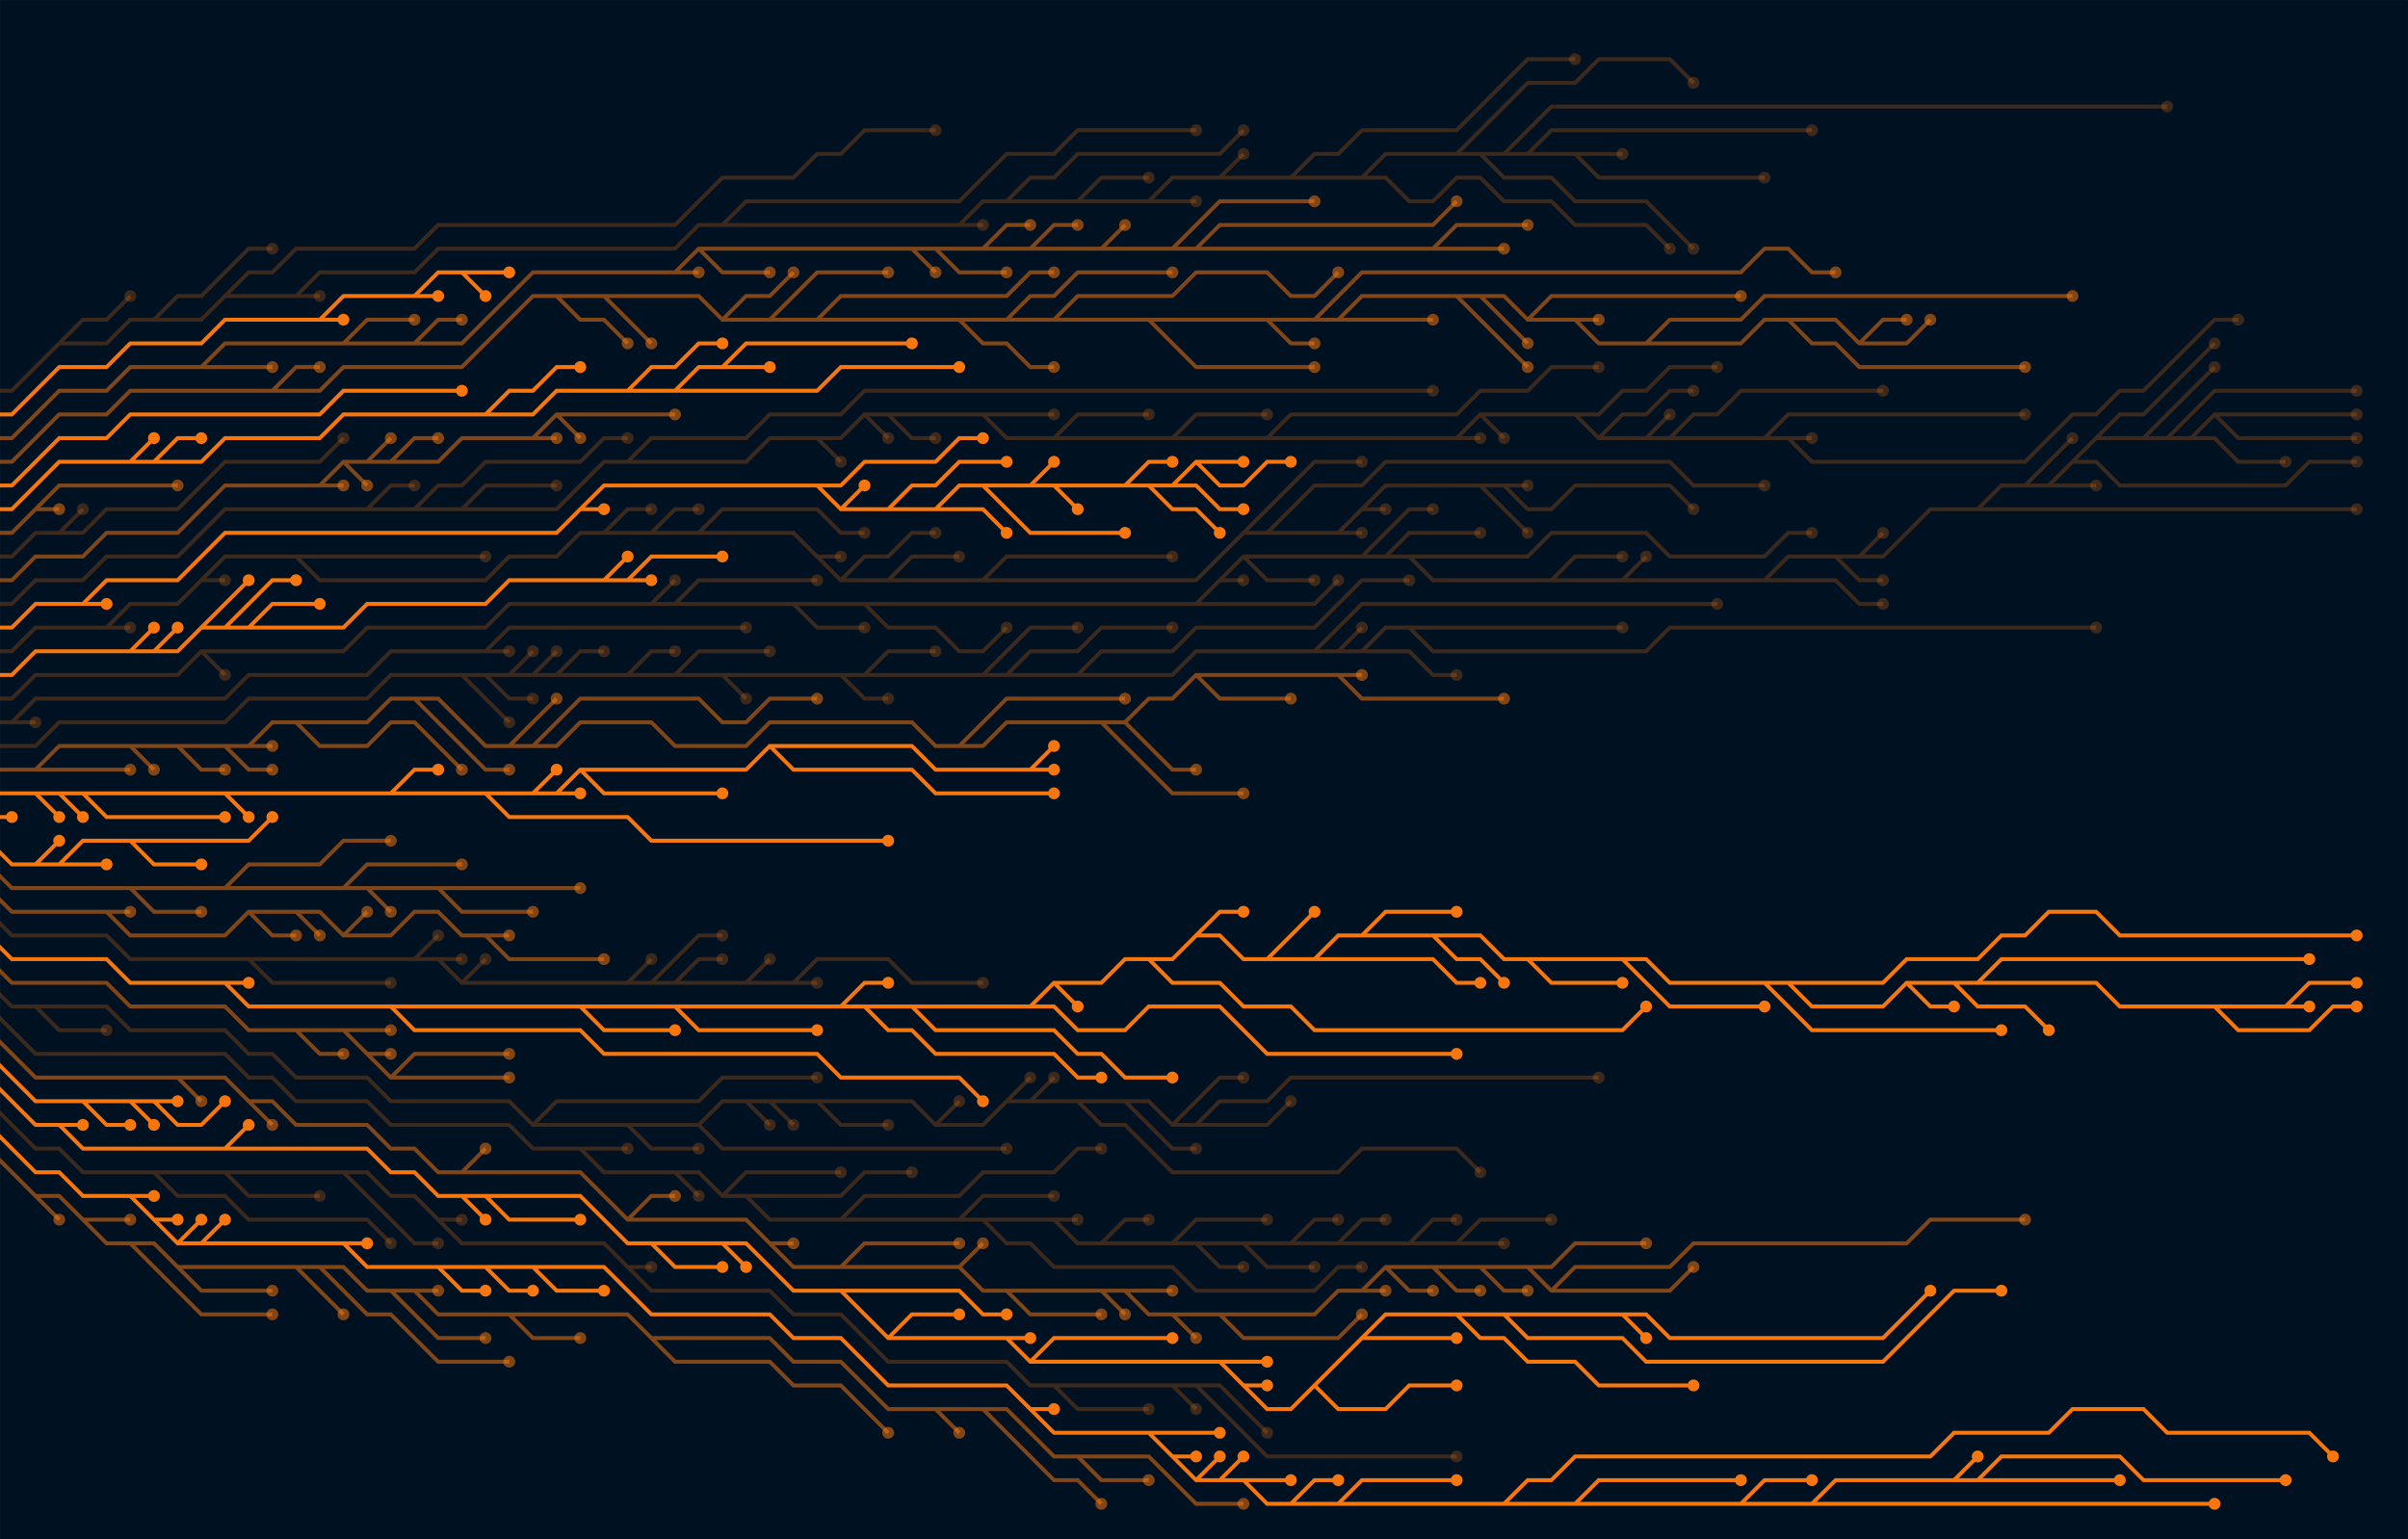 <svg xmlns="http://www.w3.org/2000/svg" version="1.1" xmlns:xlink="http://www.w3.org/1999/xlink" xmlns:svgjs="http://svgjs.dev/svgjs" width="2440" height="1560" preserveAspectRatio="none" viewBox="0 0 2440 1560"><g mask="url(&quot;#SvgjsMask1350&quot;)" fill="none"><rect width="2440" height="1560" x="0" y="0" fill="rgba(0, 17, 34, 1)"></rect><g mask="url(&quot;#SvgjsMask1351&quot;)"><path d="M252 756L276 756M540 756L564 732L588 708L612 708L636 708L660 708L684 708L708 708L732 732L756 732L780 708L804 708L828 708M1140 732L1164 756L1188 780L1212 780M1212 684L1236 708L1260 708L1284 708L1308 708M132 756L156 780M228 756L252 780L276 780M36 780L60 780L84 780L108 780L132 780M516 756L540 732L564 708M972 756L996 732L1020 708L1044 708L1068 708L1092 708L1116 708L1140 708M180 756L204 780L228 780M420 708L444 732L468 756L492 780L516 780M1116 732L1140 756L1164 780L1188 804L1212 804L1236 804L1260 804M1356 684L1380 708L1404 708L1428 708L1452 708L1476 708L1500 708L1524 708M300 732L324 756L348 756L372 756L396 732L420 732L444 756L468 780M-12 780L12 780L36 780L60 756L84 756L108 756L132 756L156 756L180 756L204 756L228 756L252 756L276 732L300 732L324 732L348 732L372 732L396 708L420 708L444 708L468 732L492 756L516 756L540 756L564 756L588 732L612 732L636 732L660 732L684 756L708 756L732 756L756 756L780 732L804 732L828 732L852 732L876 732L900 732L924 732L948 756L972 756L996 756L1020 732L1044 732L1068 732L1092 732L1116 732L1140 732L1164 708L1188 708L1212 684L1236 684L1260 684L1284 684L1308 684L1332 684L1356 684L1380 684" stroke="rgba(247, 119, 14, 0.52)" stroke-width="4"></path><path d="M1374 684 a6 6 0 1 0 12 0 a6 6 0 1 0 -12 0zM270 756 a6 6 0 1 0 12 0 a6 6 0 1 0 -12 0zM822 708 a6 6 0 1 0 12 0 a6 6 0 1 0 -12 0zM1206 780 a6 6 0 1 0 12 0 a6 6 0 1 0 -12 0zM1302 708 a6 6 0 1 0 12 0 a6 6 0 1 0 -12 0zM150 780 a6 6 0 1 0 12 0 a6 6 0 1 0 -12 0zM270 780 a6 6 0 1 0 12 0 a6 6 0 1 0 -12 0zM126 780 a6 6 0 1 0 12 0 a6 6 0 1 0 -12 0zM558 708 a6 6 0 1 0 12 0 a6 6 0 1 0 -12 0zM1134 708 a6 6 0 1 0 12 0 a6 6 0 1 0 -12 0zM222 780 a6 6 0 1 0 12 0 a6 6 0 1 0 -12 0zM510 780 a6 6 0 1 0 12 0 a6 6 0 1 0 -12 0zM1254 804 a6 6 0 1 0 12 0 a6 6 0 1 0 -12 0zM1518 708 a6 6 0 1 0 12 0 a6 6 0 1 0 -12 0zM462 780 a6 6 0 1 0 12 0 a6 6 0 1 0 -12 0z" fill="rgba(247, 119, 14, 0.52)"></path><path d="M588 780L612 804L636 804L660 804L684 804L708 804L732 804M396 804L420 780L444 780M492 804L516 828L540 828L564 828L588 828L612 828L636 828L660 852L684 852L708 852L732 852L756 852L780 852L804 852L828 852L852 852L876 852L900 852M228 804L252 828M564 804L588 804M84 804L108 828L132 828L156 828L180 828L204 828L228 828M780 756L804 780L828 780L852 780L876 780L900 780L924 780L948 804L972 804L996 804L1020 804L1044 804L1068 804M540 804L564 780M1044 780L1068 756M60 804L84 828M36 804L60 828M-12 804L12 804L36 804L60 804L84 804L108 804L132 804L156 804L180 804L204 804L228 804L252 804L276 804L300 804L324 804L348 804L372 804L396 804L420 804L444 804L468 804L492 804L516 804L540 804L564 804L588 780L612 780L636 780L660 780L684 780L708 780L732 780L756 780L780 756L804 756L828 756L852 756L876 756L900 756L924 756L948 780L972 780L996 780L1020 780L1044 780L1068 780" stroke="rgba(247, 119, 14, 1)" stroke-width="4"></path><path d="M1062 780 a6 6 0 1 0 12 0 a6 6 0 1 0 -12 0zM726 804 a6 6 0 1 0 12 0 a6 6 0 1 0 -12 0zM438 780 a6 6 0 1 0 12 0 a6 6 0 1 0 -12 0zM894 852 a6 6 0 1 0 12 0 a6 6 0 1 0 -12 0zM246 828 a6 6 0 1 0 12 0 a6 6 0 1 0 -12 0zM582 804 a6 6 0 1 0 12 0 a6 6 0 1 0 -12 0zM222 828 a6 6 0 1 0 12 0 a6 6 0 1 0 -12 0zM1062 804 a6 6 0 1 0 12 0 a6 6 0 1 0 -12 0zM558 780 a6 6 0 1 0 12 0 a6 6 0 1 0 -12 0zM1062 756 a6 6 0 1 0 12 0 a6 6 0 1 0 -12 0zM78 828 a6 6 0 1 0 12 0 a6 6 0 1 0 -12 0zM54 828 a6 6 0 1 0 12 0 a6 6 0 1 0 -12 0z" fill="rgba(247, 119, 14, 1)"></path><path d="M684 684L708 660L732 660L756 660L780 660M1356 660L1380 636M1332 660L1356 636L1380 612L1404 612L1428 612L1452 612L1476 612L1500 612L1524 612L1548 612L1572 612L1596 612L1620 612L1644 612L1668 612L1692 612L1716 612L1740 612M564 684L588 660L612 660M1092 684L1116 660L1140 660L1164 660L1188 660L1212 636L1236 636L1260 636L1284 636L1308 636L1332 636L1356 612L1380 588L1404 588L1428 588M492 684L516 708L540 708M1428 636L1452 660L1476 660L1500 660L1524 660L1548 660L1572 660L1596 660L1620 660L1644 660L1668 660L1692 636L1716 636L1740 636L1764 636L1788 636L1812 636L1836 636L1860 636L1884 636L1908 636L1932 636L1956 636L1980 636L2004 636L2028 636L2052 636L2076 636L2100 636L2124 636M540 684L564 660M516 684L540 660M468 684L492 708L516 732M732 684L756 708M876 684L900 660L924 660L948 660M852 684L876 708L900 708M636 684L660 660L684 660M1020 684L1044 660L1068 660L1092 660L1116 636L1140 636L1164 636L1188 636M1380 660L1404 660L1428 660L1452 684L1476 684M996 684L1020 660L1044 636L1068 636L1092 636M-12 756L12 756L36 756L60 732L84 732L108 732L132 732L156 732L180 732L204 732L228 732L252 708L276 708L300 708L324 708L348 708L372 708L396 684L420 684L444 684L468 684L492 684L516 684L540 684L564 684L588 684L612 684L636 684L660 684L684 684L708 684L732 684L756 684L780 684L804 684L828 684L852 684L876 684L900 684L924 684L948 684L972 684L996 684L1020 684L1044 684L1068 684L1092 684L1116 684L1140 684L1164 684L1188 684L1212 660L1236 660L1260 660L1284 660L1308 660L1332 660L1356 660L1380 660L1404 636L1428 636L1452 636L1476 636L1500 636L1524 636L1548 636L1572 636L1596 636L1620 636L1644 636" stroke="rgba(247, 119, 14, 0.24)" stroke-width="4"></path><path d="M1638 636 a6 6 0 1 0 12 0 a6 6 0 1 0 -12 0zM774 660 a6 6 0 1 0 12 0 a6 6 0 1 0 -12 0zM1374 636 a6 6 0 1 0 12 0 a6 6 0 1 0 -12 0zM1734 612 a6 6 0 1 0 12 0 a6 6 0 1 0 -12 0zM606 660 a6 6 0 1 0 12 0 a6 6 0 1 0 -12 0zM1422 588 a6 6 0 1 0 12 0 a6 6 0 1 0 -12 0zM534 708 a6 6 0 1 0 12 0 a6 6 0 1 0 -12 0zM2118 636 a6 6 0 1 0 12 0 a6 6 0 1 0 -12 0zM558 660 a6 6 0 1 0 12 0 a6 6 0 1 0 -12 0zM534 660 a6 6 0 1 0 12 0 a6 6 0 1 0 -12 0zM510 732 a6 6 0 1 0 12 0 a6 6 0 1 0 -12 0zM750 708 a6 6 0 1 0 12 0 a6 6 0 1 0 -12 0zM942 660 a6 6 0 1 0 12 0 a6 6 0 1 0 -12 0zM894 708 a6 6 0 1 0 12 0 a6 6 0 1 0 -12 0zM678 660 a6 6 0 1 0 12 0 a6 6 0 1 0 -12 0zM1182 636 a6 6 0 1 0 12 0 a6 6 0 1 0 -12 0zM1470 684 a6 6 0 1 0 12 0 a6 6 0 1 0 -12 0zM1086 636 a6 6 0 1 0 12 0 a6 6 0 1 0 -12 0z" fill="rgba(247, 119, 14, 0.24)"></path><path d="M-12 828L12 828" stroke="rgba(247, 119, 14, 1)" stroke-width="4"></path><path d="M6 828 a6 6 0 1 0 12 0 a6 6 0 1 0 -12 0z" fill="rgba(247, 119, 14, 1)"></path><path d="M12 732L36 732M492 660L516 660M-12 732L12 732L36 708L60 708L84 708L108 708L132 708L156 708L180 708L204 708L228 708L252 684L276 684L300 684L324 684L348 684L372 684L396 660L420 660L444 660L468 660L492 660L516 636L540 636L564 636L588 636L612 636L636 636L660 636L684 636L708 636L732 636L756 636" stroke="rgba(247, 119, 14, 0.24)" stroke-width="4"></path><path d="M750 636 a6 6 0 1 0 12 0 a6 6 0 1 0 -12 0zM30 732 a6 6 0 1 0 12 0 a6 6 0 1 0 -12 0zM510 660 a6 6 0 1 0 12 0 a6 6 0 1 0 -12 0z" fill="rgba(247, 119, 14, 0.24)"></path><path d="M60 876L84 876L108 876M132 852L156 876L180 876L204 876M36 876L60 852M-12 852L12 876L36 876L60 876L84 852L108 852L132 852L156 852L180 852L204 852L228 852L252 852L276 828" stroke="rgba(247, 119, 14, 1)" stroke-width="4"></path><path d="M270 828 a6 6 0 1 0 12 0 a6 6 0 1 0 -12 0zM102 876 a6 6 0 1 0 12 0 a6 6 0 1 0 -12 0zM198 876 a6 6 0 1 0 12 0 a6 6 0 1 0 -12 0zM54 852 a6 6 0 1 0 12 0 a6 6 0 1 0 -12 0z" fill="rgba(247, 119, 14, 1)"></path><path d="M1428 564L1452 564L1476 564L1500 564L1524 564L1548 564L1572 540L1596 540L1620 540L1644 540L1668 540L1692 564L1716 564L1740 564L1764 564L1788 564L1812 540L1836 540M2100 468L2124 468L2148 492L2172 492L2196 492L2220 492L2244 492L2268 492L2292 492L2316 492L2340 468L2364 468L2388 468M2196 444L2220 420L2244 396L2268 396L2292 396L2316 396L2340 396L2364 396L2388 396M1212 612L1236 612L1260 612L1284 612L1308 612L1332 612L1356 588M2004 516L2028 516L2052 516L2076 516L2100 516L2124 516L2148 516L2172 516L2196 516L2220 516L2244 516L2268 516L2292 516L2316 516L2340 516L2364 516L2388 516M2244 420L2268 444L2292 444L2316 444L2340 444L2364 444L2388 444M684 612L708 588L732 588L756 588L780 588L804 588L828 588M2172 444L2196 420L2220 396L2244 372M876 612L900 636L924 636L948 636L972 660L996 660L1020 636M204 660L228 684M1260 564L1284 588L1308 588L1332 588M2220 444L2244 444L2268 468L2292 468L2316 468M1860 564L1884 588L1908 588M1404 564L1428 540L1452 540L1476 540L1500 540M1788 588L1812 588L1836 588L1860 588L1884 612L1908 612M804 612L828 636L852 636L876 636M1236 588L1260 588M1884 564L1908 540M660 612L684 588M2076 492L2100 492L2124 492M1644 588L1668 564M1572 588L1596 564L1620 564L1644 564M2052 492L2076 468L2100 444M2124 444L2148 420L2172 420L2196 396L2220 372L2244 348M1380 564L1404 540L1428 516L1452 516M-12 708L12 708L36 684L60 684L84 684L108 684L132 684L156 684L180 684L204 660L228 660L252 660L276 660L300 660L324 660L348 660L372 636L396 636L420 636L444 636L468 636L492 636L516 612L540 612L564 612L588 612L612 612L636 612L660 612L684 612L708 612L732 612L756 612L780 612L804 612L828 612L852 612L876 612L900 612L924 612L948 612L972 612L996 612L1020 612L1044 612L1068 612L1092 612L1116 612L1140 612L1164 612L1188 612L1212 612L1236 588L1260 564L1284 564L1308 564L1332 564L1356 564L1380 564L1404 564L1428 564L1452 588L1476 588L1500 588L1524 588L1548 588L1572 588L1596 588L1620 588L1644 588L1668 588L1692 588L1716 588L1740 588L1764 588L1788 588L1812 564L1836 564L1860 564L1884 564L1908 564L1932 540L1956 516L1980 516L2004 516L2028 492L2052 492L2076 492L2100 468L2124 444L2148 444L2172 444L2196 444L2220 444L2244 420L2268 420L2292 420L2316 420L2340 420L2364 420L2388 420" stroke="rgba(247, 119, 14, 0.24)" stroke-width="4"></path><path d="M2382 420 a6 6 0 1 0 12 0 a6 6 0 1 0 -12 0zM1830 540 a6 6 0 1 0 12 0 a6 6 0 1 0 -12 0zM2382 468 a6 6 0 1 0 12 0 a6 6 0 1 0 -12 0zM2382 396 a6 6 0 1 0 12 0 a6 6 0 1 0 -12 0zM1350 588 a6 6 0 1 0 12 0 a6 6 0 1 0 -12 0zM2382 516 a6 6 0 1 0 12 0 a6 6 0 1 0 -12 0zM2382 444 a6 6 0 1 0 12 0 a6 6 0 1 0 -12 0zM822 588 a6 6 0 1 0 12 0 a6 6 0 1 0 -12 0zM2238 372 a6 6 0 1 0 12 0 a6 6 0 1 0 -12 0zM1014 636 a6 6 0 1 0 12 0 a6 6 0 1 0 -12 0zM222 684 a6 6 0 1 0 12 0 a6 6 0 1 0 -12 0zM1326 588 a6 6 0 1 0 12 0 a6 6 0 1 0 -12 0zM2310 468 a6 6 0 1 0 12 0 a6 6 0 1 0 -12 0zM1902 588 a6 6 0 1 0 12 0 a6 6 0 1 0 -12 0zM1494 540 a6 6 0 1 0 12 0 a6 6 0 1 0 -12 0zM1902 612 a6 6 0 1 0 12 0 a6 6 0 1 0 -12 0zM870 636 a6 6 0 1 0 12 0 a6 6 0 1 0 -12 0zM1254 588 a6 6 0 1 0 12 0 a6 6 0 1 0 -12 0zM1902 540 a6 6 0 1 0 12 0 a6 6 0 1 0 -12 0zM678 588 a6 6 0 1 0 12 0 a6 6 0 1 0 -12 0zM2118 492 a6 6 0 1 0 12 0 a6 6 0 1 0 -12 0zM1662 564 a6 6 0 1 0 12 0 a6 6 0 1 0 -12 0zM1638 564 a6 6 0 1 0 12 0 a6 6 0 1 0 -12 0zM2094 444 a6 6 0 1 0 12 0 a6 6 0 1 0 -12 0zM2238 348 a6 6 0 1 0 12 0 a6 6 0 1 0 -12 0zM1446 516 a6 6 0 1 0 12 0 a6 6 0 1 0 -12 0z" fill="rgba(247, 119, 14, 0.24)"></path><path d="M372 900L396 924M132 900L156 924L180 924L204 924M444 900L468 900L492 900L516 900L540 900L564 900L588 900M228 900L252 876L276 876L300 876L324 876L348 852L372 852L396 852M348 900L372 876L396 876L420 876L444 876L468 876M-12 876L12 900L36 900L60 900L84 900L108 900L132 900L156 900L180 900L204 900L228 900L252 900L276 900L300 900L324 900L348 900L372 900L396 900L420 900L444 900L468 924L492 924L516 924L540 924" stroke="rgba(247, 119, 14, 0.52)" stroke-width="4"></path><path d="M534 924 a6 6 0 1 0 12 0 a6 6 0 1 0 -12 0zM390 924 a6 6 0 1 0 12 0 a6 6 0 1 0 -12 0zM198 924 a6 6 0 1 0 12 0 a6 6 0 1 0 -12 0zM582 900 a6 6 0 1 0 12 0 a6 6 0 1 0 -12 0zM390 852 a6 6 0 1 0 12 0 a6 6 0 1 0 -12 0zM462 876 a6 6 0 1 0 12 0 a6 6 0 1 0 -12 0z" fill="rgba(247, 119, 14, 0.52)"></path><path d="M156 660L180 636M612 588L636 564M252 636L276 612L300 612L324 612M228 636L252 612L276 588L300 588M204 636L228 612L252 588M132 660L156 636M636 588L660 588M-12 684L12 684L36 660L60 660L84 660L108 660L132 660L156 660L180 660L204 636L228 636L252 636L276 636L300 636L324 636L348 636L372 612L396 612L420 612L444 612L468 612L492 612L516 588L540 588L564 588L588 588L612 588L636 588L660 564L684 564L708 564L732 564" stroke="rgba(247, 119, 14, 1)" stroke-width="4"></path><path d="M726 564 a6 6 0 1 0 12 0 a6 6 0 1 0 -12 0zM174 636 a6 6 0 1 0 12 0 a6 6 0 1 0 -12 0zM630 564 a6 6 0 1 0 12 0 a6 6 0 1 0 -12 0zM318 612 a6 6 0 1 0 12 0 a6 6 0 1 0 -12 0zM294 588 a6 6 0 1 0 12 0 a6 6 0 1 0 -12 0zM246 588 a6 6 0 1 0 12 0 a6 6 0 1 0 -12 0zM150 636 a6 6 0 1 0 12 0 a6 6 0 1 0 -12 0zM654 588 a6 6 0 1 0 12 0 a6 6 0 1 0 -12 0z" fill="rgba(247, 119, 14, 1)"></path><path d="M300 924L324 948M252 924L276 948L300 948M492 948L516 972L540 972L564 972L588 972L612 972M348 948L372 924M108 924L132 924M-12 900L12 924L36 924L60 924L84 924L108 924L132 948L156 948L180 948L204 948L228 948L252 924L276 924L300 924L324 924L348 948L372 948L396 948L420 924L444 924L468 948L492 948L516 948" stroke="rgba(247, 119, 14, 0.52)" stroke-width="4"></path><path d="M510 948 a6 6 0 1 0 12 0 a6 6 0 1 0 -12 0zM318 948 a6 6 0 1 0 12 0 a6 6 0 1 0 -12 0zM294 948 a6 6 0 1 0 12 0 a6 6 0 1 0 -12 0zM606 972 a6 6 0 1 0 12 0 a6 6 0 1 0 -12 0zM366 924 a6 6 0 1 0 12 0 a6 6 0 1 0 -12 0zM126 924 a6 6 0 1 0 12 0 a6 6 0 1 0 -12 0z" fill="rgba(247, 119, 14, 0.52)"></path><path d="M204 588L228 588M900 588L924 564L948 564L972 564M1356 540L1380 540M1284 540L1308 516L1332 492L1356 492L1380 492L1404 468L1428 468L1452 468L1476 468L1500 468L1524 468L1548 468L1572 468L1596 468L1620 468L1644 468L1668 468L1692 468L1716 492L1740 492L1764 492L1788 492M300 564L324 564L348 564L372 564L396 564L420 564L444 564L468 564L492 564M708 540L732 516L756 516L780 516L804 516L828 516L852 540L876 540M996 588L1020 564L1044 564L1068 564L1092 564L1116 564L1140 564L1164 564L1188 564M852 588L876 564L900 564L924 540L948 540M660 540L684 516L708 516M828 564L852 564M612 540L636 516L660 516M1524 492L1548 516L1572 516L1596 492L1620 492L1644 492L1668 492L1692 492L1716 516M1380 516L1404 516M1260 540L1284 516L1308 492L1332 468L1356 468L1380 468M1500 492L1524 516L1548 540M108 636L132 636M-12 660L12 660L36 636L60 636L84 636L108 636L132 612L156 612L180 612L204 588L228 564L252 564L276 564L300 564L324 588L348 588L372 588L396 588L420 588L444 588L468 588L492 588L516 564L540 564L564 564L588 540L612 540L636 540L660 540L684 540L708 540L732 540L756 540L780 540L804 540L828 564L852 588L876 588L900 588L924 588L948 588L972 588L996 588L1020 588L1044 588L1068 588L1092 588L1116 588L1140 588L1164 588L1188 588L1212 588L1236 564L1260 540L1284 540L1308 540L1332 540L1356 540L1380 516L1404 492L1428 492L1452 492L1476 492L1500 492L1524 492L1548 492" stroke="rgba(247, 119, 14, 0.24)" stroke-width="4"></path><path d="M1542 492 a6 6 0 1 0 12 0 a6 6 0 1 0 -12 0zM222 588 a6 6 0 1 0 12 0 a6 6 0 1 0 -12 0zM966 564 a6 6 0 1 0 12 0 a6 6 0 1 0 -12 0zM1374 540 a6 6 0 1 0 12 0 a6 6 0 1 0 -12 0zM1782 492 a6 6 0 1 0 12 0 a6 6 0 1 0 -12 0zM486 564 a6 6 0 1 0 12 0 a6 6 0 1 0 -12 0zM870 540 a6 6 0 1 0 12 0 a6 6 0 1 0 -12 0zM1182 564 a6 6 0 1 0 12 0 a6 6 0 1 0 -12 0zM942 540 a6 6 0 1 0 12 0 a6 6 0 1 0 -12 0zM702 516 a6 6 0 1 0 12 0 a6 6 0 1 0 -12 0zM846 564 a6 6 0 1 0 12 0 a6 6 0 1 0 -12 0zM654 516 a6 6 0 1 0 12 0 a6 6 0 1 0 -12 0zM1710 516 a6 6 0 1 0 12 0 a6 6 0 1 0 -12 0zM1398 516 a6 6 0 1 0 12 0 a6 6 0 1 0 -12 0zM1374 468 a6 6 0 1 0 12 0 a6 6 0 1 0 -12 0zM1542 540 a6 6 0 1 0 12 0 a6 6 0 1 0 -12 0zM126 636 a6 6 0 1 0 12 0 a6 6 0 1 0 -12 0z" fill="rgba(247, 119, 14, 0.24)"></path><path d="M468 996L492 972M420 972L444 948M252 972L276 996L300 996L324 996L348 996L372 996L396 996M684 996L708 972L732 972M444 972L468 972M756 996L780 972M804 996L828 972L852 972L876 972L900 972L924 996L948 996L972 996L996 996M660 996L684 972L708 948L732 948M636 996L660 972M-12 924L12 948L36 948L60 948L84 948L108 948L132 972L156 972L180 972L204 972L228 972L252 972L276 972L300 972L324 972L348 972L372 972L396 972L420 972L444 972L468 996L492 996L516 996L540 996L564 996L588 996L612 996L636 996L660 996L684 996L708 996L732 996L756 996L780 996L804 996L828 996" stroke="rgba(247, 119, 14, 0.24)" stroke-width="4"></path><path d="M822 996 a6 6 0 1 0 12 0 a6 6 0 1 0 -12 0zM486 972 a6 6 0 1 0 12 0 a6 6 0 1 0 -12 0zM438 948 a6 6 0 1 0 12 0 a6 6 0 1 0 -12 0zM390 996 a6 6 0 1 0 12 0 a6 6 0 1 0 -12 0zM726 972 a6 6 0 1 0 12 0 a6 6 0 1 0 -12 0zM462 972 a6 6 0 1 0 12 0 a6 6 0 1 0 -12 0zM774 972 a6 6 0 1 0 12 0 a6 6 0 1 0 -12 0zM990 996 a6 6 0 1 0 12 0 a6 6 0 1 0 -12 0zM726 948 a6 6 0 1 0 12 0 a6 6 0 1 0 -12 0zM654 972 a6 6 0 1 0 12 0 a6 6 0 1 0 -12 0z" fill="rgba(247, 119, 14, 0.24)"></path><path d="M996 492L1020 516L1044 540L1068 540L1092 540L1116 540L1140 540M84 612L108 612M588 516L612 516M1044 492L1068 468M900 516L924 492L948 492L972 468L996 468L1020 468M948 516L972 516L996 516L1020 540M1212 468L1236 492L1260 492L1284 468L1308 468M1188 492L1212 492L1236 516L1260 516M1164 492L1188 516L1212 516L1236 540M1140 492L1164 468L1188 468M852 516L876 492M828 492L852 492L876 468L900 468L924 468L948 468L972 444L996 444M1068 492L1092 516M-12 636L12 636L36 612L60 612L84 612L108 588L132 588L156 588L180 588L204 564L228 540L252 540L276 540L300 540L324 540L348 540L372 540L396 540L420 540L444 540L468 540L492 540L516 540L540 540L564 540L588 516L612 492L636 492L660 492L684 492L708 492L732 492L756 492L780 492L804 492L828 492L852 516L876 516L900 516L924 516L948 516L972 492L996 492L1020 492L1044 492L1068 492L1092 492L1116 492L1140 492L1164 492L1188 492L1212 468L1236 468L1260 468" stroke="rgba(247, 119, 14, 1)" stroke-width="4"></path><path d="M1254 468 a6 6 0 1 0 12 0 a6 6 0 1 0 -12 0zM1134 540 a6 6 0 1 0 12 0 a6 6 0 1 0 -12 0zM102 612 a6 6 0 1 0 12 0 a6 6 0 1 0 -12 0zM606 516 a6 6 0 1 0 12 0 a6 6 0 1 0 -12 0zM1062 468 a6 6 0 1 0 12 0 a6 6 0 1 0 -12 0zM1014 468 a6 6 0 1 0 12 0 a6 6 0 1 0 -12 0zM1014 540 a6 6 0 1 0 12 0 a6 6 0 1 0 -12 0zM1302 468 a6 6 0 1 0 12 0 a6 6 0 1 0 -12 0zM1254 516 a6 6 0 1 0 12 0 a6 6 0 1 0 -12 0zM1230 540 a6 6 0 1 0 12 0 a6 6 0 1 0 -12 0zM1182 468 a6 6 0 1 0 12 0 a6 6 0 1 0 -12 0zM870 492 a6 6 0 1 0 12 0 a6 6 0 1 0 -12 0zM990 444 a6 6 0 1 0 12 0 a6 6 0 1 0 -12 0zM1086 516 a6 6 0 1 0 12 0 a6 6 0 1 0 -12 0z" fill="rgba(247, 119, 14, 1)"></path><path d="M2244 1020L2268 1044L2292 1044L2316 1044L2340 1044L2364 1020L2388 1020M2004 996L2028 972L2052 972L2076 972L2100 972L2124 972L2148 972L2172 972L2196 972L2220 972L2244 972L2268 972L2292 972L2316 972L2340 972M684 1020L708 1044L732 1044L756 1044L780 1044L804 1044L828 1044M1980 996L2004 1020L2028 1020L2052 1020L2076 1044M588 1020L612 1044L636 1044L660 1044L684 1044M228 996L252 996M1452 948L1476 972L1500 972L1524 996M1788 996L1812 1020L1836 1044L1860 1044L1884 1044L1908 1044L1932 1044L1956 1044L1980 1044L2004 1044L2028 1044M1812 996L1836 996L1860 996L1884 996L1908 996L1932 972L1956 972L1980 972L2004 972L2028 948L2052 948L2076 924L2100 924L2124 924L2148 948L2172 948L2196 948L2220 948L2244 948L2268 948L2292 948L2316 948L2340 948L2364 948L2388 948M1644 972L1668 996L1692 1020L1716 1020L1740 1020L1764 1020L1788 1020M1332 972L1356 972L1380 972L1404 972L1428 972L1452 972L1476 996L1500 996M1932 996L1956 1020L1980 1020M1068 996L1092 1020M1164 972L1188 996L1212 996L1236 996L1260 1020L1284 1020L1308 1020L1332 1044L1356 1044L1380 1044L1404 1044L1428 1044L1452 1044L1476 1044L1500 1044L1524 1044L1548 1044L1572 1044L1596 1044L1620 1044L1644 1044L1668 1020M852 1020L876 996L900 996M396 1020L420 1044L444 1044L468 1044L492 1044L516 1044L540 1044L564 1044L588 1044L612 1068L636 1068L660 1068L684 1068L708 1068L732 1068L756 1068L780 1068L804 1068L828 1068L852 1092L876 1092L900 1092L924 1092L948 1092L972 1092L996 1116M1044 1020L1068 1020L1092 1044L1116 1044L1140 1044L1164 1020L1188 1020L1212 1020L1236 1020L1260 1044L1284 1068L1308 1068L1332 1068L1356 1068L1380 1068L1404 1068L1428 1068L1452 1068L1476 1068M1212 948L1236 924L1260 924M924 1020L948 1044L972 1044L996 1044L1020 1044L1044 1044L1068 1044L1092 1068L1116 1068L1140 1092L1164 1092L1188 1092M1380 948L1404 924L1428 924L1452 924L1476 924M876 1020L900 1044L924 1044L948 1068L972 1068L996 1068L1020 1068L1044 1068L1068 1068L1092 1092L1116 1092M1284 972L1308 948L1332 924M2316 1020L2340 996L2364 996L2388 996M1548 972L1572 996L1596 996L1620 996L1644 996M-12 948L12 972L36 972L60 972L84 972L108 972L132 996L156 996L180 996L204 996L228 996L252 1020L276 1020L300 1020L324 1020L348 1020L372 1020L396 1020L420 1020L444 1020L468 1020L492 1020L516 1020L540 1020L564 1020L588 1020L612 1020L636 1020L660 1020L684 1020L708 1020L732 1020L756 1020L780 1020L804 1020L828 1020L852 1020L876 1020L900 1020L924 1020L948 1020L972 1020L996 1020L1020 1020L1044 1020L1068 996L1092 996L1116 996L1140 972L1164 972L1188 972L1212 948L1236 948L1260 972L1284 972L1308 972L1332 972L1356 948L1380 948L1404 948L1428 948L1452 948L1476 948L1500 948L1524 972L1548 972L1572 972L1596 972L1620 972L1644 972L1668 972L1692 996L1716 996L1740 996L1764 996L1788 996L1812 996L1836 1020L1860 1020L1884 1020L1908 1020L1932 996L1956 996L1980 996L2004 996L2028 996L2052 996L2076 996L2100 996L2124 996L2148 1020L2172 1020L2196 1020L2220 1020L2244 1020L2268 1020L2292 1020L2316 1020L2340 1020" stroke="rgba(247, 119, 14, 1)" stroke-width="4"></path><path d="M2334 1020 a6 6 0 1 0 12 0 a6 6 0 1 0 -12 0zM2382 1020 a6 6 0 1 0 12 0 a6 6 0 1 0 -12 0zM2334 972 a6 6 0 1 0 12 0 a6 6 0 1 0 -12 0zM822 1044 a6 6 0 1 0 12 0 a6 6 0 1 0 -12 0zM2070 1044 a6 6 0 1 0 12 0 a6 6 0 1 0 -12 0zM678 1044 a6 6 0 1 0 12 0 a6 6 0 1 0 -12 0zM246 996 a6 6 0 1 0 12 0 a6 6 0 1 0 -12 0zM1518 996 a6 6 0 1 0 12 0 a6 6 0 1 0 -12 0zM2022 1044 a6 6 0 1 0 12 0 a6 6 0 1 0 -12 0zM2382 948 a6 6 0 1 0 12 0 a6 6 0 1 0 -12 0zM1782 1020 a6 6 0 1 0 12 0 a6 6 0 1 0 -12 0zM1494 996 a6 6 0 1 0 12 0 a6 6 0 1 0 -12 0zM1974 1020 a6 6 0 1 0 12 0 a6 6 0 1 0 -12 0zM1086 1020 a6 6 0 1 0 12 0 a6 6 0 1 0 -12 0zM1662 1020 a6 6 0 1 0 12 0 a6 6 0 1 0 -12 0zM894 996 a6 6 0 1 0 12 0 a6 6 0 1 0 -12 0zM990 1116 a6 6 0 1 0 12 0 a6 6 0 1 0 -12 0zM1470 1068 a6 6 0 1 0 12 0 a6 6 0 1 0 -12 0zM1254 924 a6 6 0 1 0 12 0 a6 6 0 1 0 -12 0zM1182 1092 a6 6 0 1 0 12 0 a6 6 0 1 0 -12 0zM1470 924 a6 6 0 1 0 12 0 a6 6 0 1 0 -12 0zM1110 1092 a6 6 0 1 0 12 0 a6 6 0 1 0 -12 0zM1326 924 a6 6 0 1 0 12 0 a6 6 0 1 0 -12 0zM2382 996 a6 6 0 1 0 12 0 a6 6 0 1 0 -12 0zM1638 996 a6 6 0 1 0 12 0 a6 6 0 1 0 -12 0z" fill="rgba(247, 119, 14, 1)"></path><path d="M1284 444L1308 420L1332 420L1356 420L1380 420L1404 420L1428 420L1452 420L1476 420L1500 396L1524 396L1548 396L1572 372L1596 372L1620 372M636 468L660 444L684 444L708 444L732 444L756 444L780 420L804 420L828 420L852 420L876 396L900 396L924 396L948 396L972 396L996 396L1020 396L1044 396L1068 396L1092 396L1116 396L1140 396L1164 396L1188 396L1212 396L1236 396L1260 396L1284 396L1308 396L1332 396L1356 396L1380 396L1404 396L1428 396L1452 396M1068 444L1092 420L1116 420L1140 420L1164 420M468 516L492 492L516 492L540 492L564 492M900 420L924 444L948 444M1692 444L1716 420L1740 420L1764 396L1788 396L1812 396L1836 396L1860 396L1884 396L1908 396M1812 444L1836 468L1860 468L1884 468L1908 468L1932 468L1956 468L1980 468L2004 468L2028 468L2052 468L2076 444L2100 420L2124 420L2148 396L2172 396L2196 372L2220 348L2244 324L2268 324M1668 444L1692 420M828 444L852 468M1620 444L1644 420L1668 420L1692 396L1716 396M420 516L444 492L468 492L492 468L516 468L540 468L564 468L588 468L612 444L636 444M1500 420L1524 444M1188 444L1212 420L1236 420L1260 420L1284 420M876 420L900 444M996 420L1020 420L1044 420L1068 420M1788 444L1812 420L1836 420L1860 420L1884 420L1908 420L1932 420L1956 420L1980 420L2004 420L2028 420L2052 420M372 516L396 492L420 492M1596 420L1620 420L1644 396L1668 396L1692 372L1716 372L1740 372M1476 444L1500 444M-12 612L12 612L36 588L60 588L84 588L108 564L132 564L156 564L180 564L204 540L228 516L252 516L276 516L300 516L324 516L348 516L372 516L396 516L420 516L444 516L468 516L492 516L516 516L540 516L564 516L588 492L612 468L636 468L660 468L684 468L708 468L732 468L756 468L780 444L804 444L828 444L852 444L876 420L900 420L924 420L948 420L972 420L996 420L1020 444L1044 444L1068 444L1092 444L1116 444L1140 444L1164 444L1188 444L1212 444L1236 444L1260 444L1284 444L1308 444L1332 444L1356 444L1380 444L1404 444L1428 444L1452 444L1476 444L1500 420L1524 420L1548 420L1572 420L1596 420L1620 444L1644 444L1668 444L1692 444L1716 444L1740 444L1764 444L1788 444L1812 444L1836 444" stroke="rgba(247, 119, 14, 0.24)" stroke-width="4"></path><path d="M1830 444 a6 6 0 1 0 12 0 a6 6 0 1 0 -12 0zM1614 372 a6 6 0 1 0 12 0 a6 6 0 1 0 -12 0zM1446 396 a6 6 0 1 0 12 0 a6 6 0 1 0 -12 0zM1158 420 a6 6 0 1 0 12 0 a6 6 0 1 0 -12 0zM558 492 a6 6 0 1 0 12 0 a6 6 0 1 0 -12 0zM942 444 a6 6 0 1 0 12 0 a6 6 0 1 0 -12 0zM1902 396 a6 6 0 1 0 12 0 a6 6 0 1 0 -12 0zM2262 324 a6 6 0 1 0 12 0 a6 6 0 1 0 -12 0zM1686 420 a6 6 0 1 0 12 0 a6 6 0 1 0 -12 0zM846 468 a6 6 0 1 0 12 0 a6 6 0 1 0 -12 0zM1710 396 a6 6 0 1 0 12 0 a6 6 0 1 0 -12 0zM630 444 a6 6 0 1 0 12 0 a6 6 0 1 0 -12 0zM1518 444 a6 6 0 1 0 12 0 a6 6 0 1 0 -12 0zM1278 420 a6 6 0 1 0 12 0 a6 6 0 1 0 -12 0zM894 444 a6 6 0 1 0 12 0 a6 6 0 1 0 -12 0zM1062 420 a6 6 0 1 0 12 0 a6 6 0 1 0 -12 0zM2046 420 a6 6 0 1 0 12 0 a6 6 0 1 0 -12 0zM414 492 a6 6 0 1 0 12 0 a6 6 0 1 0 -12 0zM1734 372 a6 6 0 1 0 12 0 a6 6 0 1 0 -12 0zM1494 444 a6 6 0 1 0 12 0 a6 6 0 1 0 -12 0z" fill="rgba(247, 119, 14, 0.24)"></path><path d="M396 1092L420 1068L444 1068L468 1068L492 1068L516 1068M300 1044L324 1068L348 1068M348 1044L372 1044L396 1044M372 1068L396 1068M-12 972L12 996L36 996L60 996L84 996L108 996L132 1020L156 1020L180 1020L204 1020L228 1020L252 1044L276 1044L300 1044L324 1044L348 1044L372 1068L396 1092L420 1092L444 1092L468 1092L492 1092L516 1092" stroke="rgba(247, 119, 14, 0.52)" stroke-width="4"></path><path d="M510 1092 a6 6 0 1 0 12 0 a6 6 0 1 0 -12 0zM510 1068 a6 6 0 1 0 12 0 a6 6 0 1 0 -12 0zM342 1068 a6 6 0 1 0 12 0 a6 6 0 1 0 -12 0zM390 1044 a6 6 0 1 0 12 0 a6 6 0 1 0 -12 0zM390 1068 a6 6 0 1 0 12 0 a6 6 0 1 0 -12 0z" fill="rgba(247, 119, 14, 0.52)"></path><path d="M396 468L420 444L444 444M348 468L372 492M372 468L396 444M564 420L588 444M540 444L564 444M324 492L348 492M-12 588L12 588L36 564L60 564L84 564L108 540L132 540L156 540L180 540L204 516L228 492L252 492L276 492L300 492L324 492L348 468L372 468L396 468L420 468L444 468L468 444L492 444L516 444L540 444L564 420L588 420L612 420L636 420L660 420L684 420" stroke="rgba(247, 119, 14, 0.52)" stroke-width="4"></path><path d="M678 420 a6 6 0 1 0 12 0 a6 6 0 1 0 -12 0zM438 444 a6 6 0 1 0 12 0 a6 6 0 1 0 -12 0zM366 492 a6 6 0 1 0 12 0 a6 6 0 1 0 -12 0zM390 444 a6 6 0 1 0 12 0 a6 6 0 1 0 -12 0zM582 444 a6 6 0 1 0 12 0 a6 6 0 1 0 -12 0zM558 444 a6 6 0 1 0 12 0 a6 6 0 1 0 -12 0zM342 492 a6 6 0 1 0 12 0 a6 6 0 1 0 -12 0z" fill="rgba(247, 119, 14, 0.52)"></path><path d="M540 1140L564 1116L588 1116L612 1116L636 1116L660 1116L684 1116L708 1116L732 1092L756 1092L780 1092L804 1092L828 1092M1140 1116L1164 1140L1188 1164L1212 1164M36 1020L60 1044L84 1044L108 1044M780 1116L804 1140M828 1116L852 1140L876 1140L900 1140M1212 1140L1236 1116L1260 1116L1284 1116L1308 1092L1332 1092L1356 1092L1380 1092L1404 1092L1428 1092L1452 1092L1476 1092L1500 1092L1524 1092L1548 1092L1572 1092L1596 1092L1620 1092M1044 1116L1068 1092M708 1140L732 1164L756 1164L780 1164L804 1164L828 1164L852 1164L876 1164L900 1164L924 1164L948 1164L972 1164L996 1164L1020 1164M636 1140L660 1164L684 1164L708 1164M1020 1116L1044 1092M756 1116L780 1140M948 1140L972 1116M1188 1140L1212 1116L1236 1092L1260 1092M1092 1116L1116 1140L1140 1140L1164 1164L1188 1188L1212 1188L1236 1188L1260 1188L1284 1188L1308 1188L1332 1188L1356 1188L1380 1164L1404 1164L1428 1164L1452 1164L1476 1164L1500 1188M-12 996L12 1020L36 1020L60 1020L84 1020L108 1020L132 1044L156 1044L180 1044L204 1044L228 1044L252 1068L276 1068L300 1092L324 1092L348 1092L372 1092L396 1116L420 1116L444 1116L468 1116L492 1116L516 1116L540 1140L564 1140L588 1140L612 1140L636 1140L660 1140L684 1140L708 1140L732 1116L756 1116L780 1116L804 1116L828 1116L852 1116L876 1116L900 1116L924 1116L948 1140L972 1140L996 1140L1020 1116L1044 1116L1068 1116L1092 1116L1116 1116L1140 1116L1164 1116L1188 1140L1212 1140L1236 1140L1260 1140L1284 1140L1308 1116" stroke="rgba(247, 119, 14, 0.24)" stroke-width="4"></path><path d="M1302 1116 a6 6 0 1 0 12 0 a6 6 0 1 0 -12 0zM822 1092 a6 6 0 1 0 12 0 a6 6 0 1 0 -12 0zM1206 1164 a6 6 0 1 0 12 0 a6 6 0 1 0 -12 0zM102 1044 a6 6 0 1 0 12 0 a6 6 0 1 0 -12 0zM798 1140 a6 6 0 1 0 12 0 a6 6 0 1 0 -12 0zM894 1140 a6 6 0 1 0 12 0 a6 6 0 1 0 -12 0zM1614 1092 a6 6 0 1 0 12 0 a6 6 0 1 0 -12 0zM1062 1092 a6 6 0 1 0 12 0 a6 6 0 1 0 -12 0zM1014 1164 a6 6 0 1 0 12 0 a6 6 0 1 0 -12 0zM702 1164 a6 6 0 1 0 12 0 a6 6 0 1 0 -12 0zM1038 1092 a6 6 0 1 0 12 0 a6 6 0 1 0 -12 0zM774 1140 a6 6 0 1 0 12 0 a6 6 0 1 0 -12 0zM966 1116 a6 6 0 1 0 12 0 a6 6 0 1 0 -12 0zM1254 1092 a6 6 0 1 0 12 0 a6 6 0 1 0 -12 0zM1494 1188 a6 6 0 1 0 12 0 a6 6 0 1 0 -12 0z" fill="rgba(247, 119, 14, 0.24)"></path><path d="M60 540L84 516M-12 564L12 564L36 540L60 540L84 540L108 516L132 516L156 516L180 516L204 492L228 468L252 468L276 468L300 468L324 468L348 444" stroke="rgba(247, 119, 14, 0.24)" stroke-width="4"></path><path d="M342 444 a6 6 0 1 0 12 0 a6 6 0 1 0 -12 0zM78 516 a6 6 0 1 0 12 0 a6 6 0 1 0 -12 0z" fill="rgba(247, 119, 14, 0.24)"></path><path d="M684 1188L708 1212M972 1236L996 1212L1020 1212L1044 1212L1068 1212M996 1236L1020 1260L1044 1260L1068 1284L1092 1284L1116 1284L1140 1284L1164 1284L1188 1284L1212 1308L1236 1308L1260 1308L1284 1308L1308 1308L1332 1308L1356 1284L1380 1284M1260 1260L1284 1284L1308 1284L1332 1284M1116 1260L1140 1236L1164 1236M1476 1260L1500 1236L1524 1236L1548 1236L1572 1236M1356 1260L1380 1236L1404 1236M1188 1260L1212 1236L1236 1236L1260 1236L1284 1236M1068 1236L1092 1236M1308 1260L1332 1236L1356 1236M1428 1260L1452 1236L1476 1236M588 1164L612 1164L636 1164M852 1236L876 1212L900 1212L924 1212L948 1212L972 1212L996 1188L1020 1188L1044 1188L1068 1188L1092 1164L1116 1164M1212 1260L1236 1284L1260 1284M756 1212L780 1212L804 1212L828 1212L852 1212L876 1188L900 1188L924 1188M732 1212L756 1188L780 1188L804 1188L828 1188L852 1188M-12 1020L12 1044L36 1068L60 1068L84 1068L108 1068L132 1068L156 1068L180 1068L204 1068L228 1068L252 1092L276 1092L300 1116L324 1116L348 1116L372 1116L396 1140L420 1140L444 1140L468 1140L492 1140L516 1140L540 1164L564 1164L588 1164L612 1188L636 1188L660 1188L684 1188L708 1188L732 1212L756 1212L780 1236L804 1236L828 1236L852 1236L876 1236L900 1236L924 1236L948 1236L972 1236L996 1236L1020 1236L1044 1236L1068 1236L1092 1260L1116 1260L1140 1260L1164 1260L1188 1260L1212 1260L1236 1260L1260 1260L1284 1260L1308 1260L1332 1260L1356 1260L1380 1260L1404 1260L1428 1260L1452 1260L1476 1260L1500 1260L1524 1260" stroke="rgba(247, 119, 14, 0.24)" stroke-width="4"></path><path d="M1518 1260 a6 6 0 1 0 12 0 a6 6 0 1 0 -12 0zM702 1212 a6 6 0 1 0 12 0 a6 6 0 1 0 -12 0zM1062 1212 a6 6 0 1 0 12 0 a6 6 0 1 0 -12 0zM1374 1284 a6 6 0 1 0 12 0 a6 6 0 1 0 -12 0zM1326 1284 a6 6 0 1 0 12 0 a6 6 0 1 0 -12 0zM1158 1236 a6 6 0 1 0 12 0 a6 6 0 1 0 -12 0zM1566 1236 a6 6 0 1 0 12 0 a6 6 0 1 0 -12 0zM1398 1236 a6 6 0 1 0 12 0 a6 6 0 1 0 -12 0zM1278 1236 a6 6 0 1 0 12 0 a6 6 0 1 0 -12 0zM1086 1236 a6 6 0 1 0 12 0 a6 6 0 1 0 -12 0zM1350 1236 a6 6 0 1 0 12 0 a6 6 0 1 0 -12 0zM1470 1236 a6 6 0 1 0 12 0 a6 6 0 1 0 -12 0zM630 1164 a6 6 0 1 0 12 0 a6 6 0 1 0 -12 0zM1110 1164 a6 6 0 1 0 12 0 a6 6 0 1 0 -12 0zM1254 1284 a6 6 0 1 0 12 0 a6 6 0 1 0 -12 0zM918 1188 a6 6 0 1 0 12 0 a6 6 0 1 0 -12 0zM846 1188 a6 6 0 1 0 12 0 a6 6 0 1 0 -12 0z" fill="rgba(247, 119, 14, 0.24)"></path><path d="M36 516L60 516M-12 540L12 540L36 516L60 492L84 492L108 492L132 492L156 492L180 492" stroke="rgba(247, 119, 14, 0.52)" stroke-width="4"></path><path d="M174 492 a6 6 0 1 0 12 0 a6 6 0 1 0 -12 0zM54 516 a6 6 0 1 0 12 0 a6 6 0 1 0 -12 0z" fill="rgba(247, 119, 14, 0.52)"></path><path d="M1116 1308L1140 1332M1500 1284L1524 1308L1548 1308M180 1092L204 1116M780 1260L804 1260M1572 1308L1596 1284L1620 1284L1644 1284L1668 1284L1692 1284L1716 1260L1740 1260L1764 1260L1788 1260L1812 1260L1836 1260L1860 1260L1884 1260L1908 1260L1932 1260L1956 1236L1980 1236L2004 1236L2028 1236L2052 1236M636 1236L660 1212L684 1212M972 1284L996 1260M1548 1284L1572 1284L1596 1260L1620 1260L1644 1260L1668 1260M1140 1308L1164 1308L1188 1308M1236 1332L1260 1356L1284 1356L1308 1356L1332 1356L1356 1356L1380 1332M1452 1284L1476 1308L1500 1308M1404 1284L1428 1308L1452 1308M252 1116L276 1140M468 1188L492 1164M1188 1332L1212 1356M1020 1308L1044 1332L1068 1332L1092 1332L1116 1332M1380 1308L1404 1308M852 1284L876 1260L900 1260L924 1260L948 1260L972 1260M-12 1044L12 1068L36 1092L60 1092L84 1092L108 1092L132 1092L156 1092L180 1092L204 1092L228 1092L252 1116L276 1116L300 1140L324 1140L348 1140L372 1140L396 1164L420 1164L444 1188L468 1188L492 1188L516 1188L540 1188L564 1188L588 1188L612 1212L636 1236L660 1236L684 1236L708 1236L732 1236L756 1236L780 1260L804 1284L828 1284L852 1284L876 1284L900 1284L924 1284L948 1284L972 1284L996 1308L1020 1308L1044 1308L1068 1308L1092 1308L1116 1308L1140 1308L1164 1332L1188 1332L1212 1332L1236 1332L1260 1332L1284 1332L1308 1332L1332 1332L1356 1308L1380 1308L1404 1284L1428 1284L1452 1284L1476 1284L1500 1284L1524 1284L1548 1284L1572 1308L1596 1308L1620 1308L1644 1308L1668 1308L1692 1308L1716 1284" stroke="rgba(247, 119, 14, 0.52)" stroke-width="4"></path><path d="M1710 1284 a6 6 0 1 0 12 0 a6 6 0 1 0 -12 0zM1134 1332 a6 6 0 1 0 12 0 a6 6 0 1 0 -12 0zM1542 1308 a6 6 0 1 0 12 0 a6 6 0 1 0 -12 0zM198 1116 a6 6 0 1 0 12 0 a6 6 0 1 0 -12 0zM798 1260 a6 6 0 1 0 12 0 a6 6 0 1 0 -12 0zM2046 1236 a6 6 0 1 0 12 0 a6 6 0 1 0 -12 0zM678 1212 a6 6 0 1 0 12 0 a6 6 0 1 0 -12 0zM990 1260 a6 6 0 1 0 12 0 a6 6 0 1 0 -12 0zM1662 1260 a6 6 0 1 0 12 0 a6 6 0 1 0 -12 0zM1182 1308 a6 6 0 1 0 12 0 a6 6 0 1 0 -12 0zM1374 1332 a6 6 0 1 0 12 0 a6 6 0 1 0 -12 0zM1494 1308 a6 6 0 1 0 12 0 a6 6 0 1 0 -12 0zM1446 1308 a6 6 0 1 0 12 0 a6 6 0 1 0 -12 0zM270 1140 a6 6 0 1 0 12 0 a6 6 0 1 0 -12 0zM486 1164 a6 6 0 1 0 12 0 a6 6 0 1 0 -12 0zM1206 1356 a6 6 0 1 0 12 0 a6 6 0 1 0 -12 0zM1110 1332 a6 6 0 1 0 12 0 a6 6 0 1 0 -12 0zM1398 1308 a6 6 0 1 0 12 0 a6 6 0 1 0 -12 0zM966 1260 a6 6 0 1 0 12 0 a6 6 0 1 0 -12 0z" fill="rgba(247, 119, 14, 0.52)"></path><path d="M684 396L708 396L732 396L756 396L780 396L804 396L828 396L852 372L876 372L900 372L924 372L948 372L972 372M732 372L756 348L780 348L804 348L828 348L852 348L876 348L900 348L924 348M156 468L180 444L204 444M636 396L660 372L684 372L708 348L732 348M492 420L516 396L540 396L564 372L588 372M132 468L156 444M-12 516L12 516L36 492L60 468L84 468L108 468L132 468L156 468L180 468L204 468L228 444L252 444L276 444L300 444L324 444L348 420L372 420L396 420L420 420L444 420L468 420L492 420L516 420L540 420L564 396L588 396L612 396L636 396L660 396L684 396L708 372L732 372L756 372L780 372" stroke="rgba(247, 119, 14, 1)" stroke-width="4"></path><path d="M774 372 a6 6 0 1 0 12 0 a6 6 0 1 0 -12 0zM966 372 a6 6 0 1 0 12 0 a6 6 0 1 0 -12 0zM918 348 a6 6 0 1 0 12 0 a6 6 0 1 0 -12 0zM198 444 a6 6 0 1 0 12 0 a6 6 0 1 0 -12 0zM726 348 a6 6 0 1 0 12 0 a6 6 0 1 0 -12 0zM582 372 a6 6 0 1 0 12 0 a6 6 0 1 0 -12 0zM150 444 a6 6 0 1 0 12 0 a6 6 0 1 0 -12 0z" fill="rgba(247, 119, 14, 1)"></path><path d="M132 1116L156 1140M84 1116L108 1140L132 1140M156 1116L180 1116M-12 1068L12 1092L36 1116L60 1116L84 1116L108 1116L132 1116L156 1116L180 1140L204 1140L228 1116" stroke="rgba(247, 119, 14, 1)" stroke-width="4"></path><path d="M222 1116 a6 6 0 1 0 12 0 a6 6 0 1 0 -12 0zM150 1140 a6 6 0 1 0 12 0 a6 6 0 1 0 -12 0zM126 1140 a6 6 0 1 0 12 0 a6 6 0 1 0 -12 0zM174 1116 a6 6 0 1 0 12 0 a6 6 0 1 0 -12 0z" fill="rgba(247, 119, 14, 1)"></path><path d="M-12 492L12 492L36 468L60 444L84 444L108 444L132 420L156 420L180 420L204 420L228 420L252 420L276 420L300 420L324 420L348 396L372 396L396 396L420 396L444 396L468 396" stroke="rgba(247, 119, 14, 1)" stroke-width="4"></path><path d="M462 396 a6 6 0 1 0 12 0 a6 6 0 1 0 -12 0z" fill="rgba(247, 119, 14, 1)"></path><path d="M1524 1332L1548 1356L1572 1356L1596 1356L1620 1356L1644 1356L1668 1380L1692 1380L1716 1380L1740 1380L1764 1380L1788 1380L1812 1380L1836 1380L1860 1380L1884 1380L1908 1380L1932 1356L1956 1332L1980 1308L2004 1308L2028 1308M852 1308L876 1308L900 1308L924 1308L948 1308L972 1308L996 1332L1020 1332M60 1140L84 1140M1332 1404L1356 1428L1380 1428L1404 1428L1428 1404L1452 1404L1476 1404M228 1164L252 1140M732 1260L756 1284M660 1260L684 1284L708 1284L732 1284M492 1212L516 1236L540 1236L564 1236L588 1236M1236 1380L1260 1380L1284 1380M1476 1332L1500 1356L1524 1356L1548 1380L1572 1380L1596 1380L1620 1404L1644 1404L1668 1404L1692 1404L1716 1404M1044 1380L1068 1356L1092 1356L1116 1356L1140 1356L1164 1356L1188 1356M468 1212L492 1236M900 1356L924 1332L948 1332L972 1332M1380 1356L1404 1356L1428 1356L1452 1356L1476 1356M1260 1404L1284 1404M1644 1332L1668 1332L1692 1356L1716 1356L1740 1356L1764 1356L1788 1356L1812 1356L1836 1356L1860 1356L1884 1356L1908 1356L1932 1332L1956 1308M1020 1356L1044 1356M-12 1092L12 1116L36 1140L60 1140L84 1164L108 1164L132 1164L156 1164L180 1164L204 1164L228 1164L252 1164L276 1164L300 1164L324 1164L348 1164L372 1164L396 1188L420 1188L444 1212L468 1212L492 1212L516 1212L540 1212L564 1212L588 1212L612 1236L636 1260L660 1260L684 1260L708 1260L732 1260L756 1260L780 1284L804 1308L828 1308L852 1308L876 1332L900 1356L924 1356L948 1356L972 1356L996 1356L1020 1356L1044 1380L1068 1380L1092 1380L1116 1380L1140 1380L1164 1380L1188 1380L1212 1380L1236 1380L1260 1404L1284 1428L1308 1428L1332 1404L1356 1380L1380 1356L1404 1332L1428 1332L1452 1332L1476 1332L1500 1332L1524 1332L1548 1332L1572 1332L1596 1332L1620 1332L1644 1332L1668 1356" stroke="rgba(247, 119, 14, 1)" stroke-width="4"></path><path d="M1662 1356 a6 6 0 1 0 12 0 a6 6 0 1 0 -12 0zM2022 1308 a6 6 0 1 0 12 0 a6 6 0 1 0 -12 0zM1014 1332 a6 6 0 1 0 12 0 a6 6 0 1 0 -12 0zM78 1140 a6 6 0 1 0 12 0 a6 6 0 1 0 -12 0zM1470 1404 a6 6 0 1 0 12 0 a6 6 0 1 0 -12 0zM246 1140 a6 6 0 1 0 12 0 a6 6 0 1 0 -12 0zM750 1284 a6 6 0 1 0 12 0 a6 6 0 1 0 -12 0zM726 1284 a6 6 0 1 0 12 0 a6 6 0 1 0 -12 0zM582 1236 a6 6 0 1 0 12 0 a6 6 0 1 0 -12 0zM1278 1380 a6 6 0 1 0 12 0 a6 6 0 1 0 -12 0zM1710 1404 a6 6 0 1 0 12 0 a6 6 0 1 0 -12 0zM1182 1356 a6 6 0 1 0 12 0 a6 6 0 1 0 -12 0zM486 1236 a6 6 0 1 0 12 0 a6 6 0 1 0 -12 0zM966 1332 a6 6 0 1 0 12 0 a6 6 0 1 0 -12 0zM1470 1356 a6 6 0 1 0 12 0 a6 6 0 1 0 -12 0zM1278 1404 a6 6 0 1 0 12 0 a6 6 0 1 0 -12 0zM1950 1308 a6 6 0 1 0 12 0 a6 6 0 1 0 -12 0zM1038 1356 a6 6 0 1 0 12 0 a6 6 0 1 0 -12 0z" fill="rgba(247, 119, 14, 1)"></path><path d="M1332 324L1356 300L1380 276L1404 276L1428 276L1452 276L1476 276L1500 276L1524 276L1548 276L1572 276L1596 276L1620 276L1644 276L1668 276L1692 276L1716 276L1740 276L1764 276L1788 252L1812 252L1836 276L1860 276M612 300L636 324L660 348M1668 348L1692 324L1716 324L1740 324L1764 324L1788 300L1812 300L1836 300L1860 300L1884 300L1908 300L1932 300L1956 300L1980 300L2004 300L2028 300L2052 300L2076 300L2100 300M780 324L804 300L828 276L852 276L876 276L900 276M1596 324L1620 324M732 324L756 300L780 300L804 276M276 396L300 372L324 372M1500 300L1524 324L1548 348M1356 324L1380 324L1404 324L1428 324L1452 324M1476 300L1500 324L1524 348L1548 372M1284 324L1308 348L1332 348M1884 348L1908 324L1932 324M1068 324L1092 300L1116 300L1140 300L1164 300L1188 300L1212 276L1236 276L1260 276L1284 276L1308 300L1332 300L1356 276M564 300L588 324L612 324L636 348M1548 324L1572 300L1596 300L1620 300L1644 300L1668 300L1692 300L1716 300L1740 300L1764 300M1164 324L1188 348L1212 372L1236 372L1260 372L1284 372L1308 372L1332 372M1020 324L1044 300L1068 300L1092 276L1116 276L1140 276L1164 276L1188 276M972 324L996 348L1020 348L1044 372L1068 372M828 324L852 300L876 300L900 300L924 300L948 300L972 300L996 300L1020 300L1044 276L1068 276M1812 324L1836 348L1860 348L1884 372L1908 372L1932 372L1956 372L1980 372L2004 372L2028 372L2052 372M-12 468L12 468L36 444L60 420L84 420L108 420L132 396L156 396L180 396L204 396L228 396L252 396L276 396L300 396L324 396L348 372L372 372L396 372L420 372L444 372L468 372L492 348L516 324L540 300L564 300L588 300L612 300L636 300L660 300L684 300L708 300L732 324L756 324L780 324L804 324L828 324L852 324L876 324L900 324L924 324L948 324L972 324L996 324L1020 324L1044 324L1068 324L1092 324L1116 324L1140 324L1164 324L1188 324L1212 324L1236 324L1260 324L1284 324L1308 324L1332 324L1356 324L1380 300L1404 300L1428 300L1452 300L1476 300L1500 300L1524 300L1548 324L1572 324L1596 324L1620 348L1644 348L1668 348L1692 348L1716 348L1740 348L1764 348L1788 324L1812 324L1836 324L1860 324L1884 348L1908 348L1932 348L1956 324" stroke="rgba(247, 119, 14, 0.52)" stroke-width="4"></path><path d="M1950 324 a6 6 0 1 0 12 0 a6 6 0 1 0 -12 0zM1854 276 a6 6 0 1 0 12 0 a6 6 0 1 0 -12 0zM654 348 a6 6 0 1 0 12 0 a6 6 0 1 0 -12 0zM2094 300 a6 6 0 1 0 12 0 a6 6 0 1 0 -12 0zM894 276 a6 6 0 1 0 12 0 a6 6 0 1 0 -12 0zM1614 324 a6 6 0 1 0 12 0 a6 6 0 1 0 -12 0zM798 276 a6 6 0 1 0 12 0 a6 6 0 1 0 -12 0zM318 372 a6 6 0 1 0 12 0 a6 6 0 1 0 -12 0zM1542 348 a6 6 0 1 0 12 0 a6 6 0 1 0 -12 0zM1446 324 a6 6 0 1 0 12 0 a6 6 0 1 0 -12 0zM1542 372 a6 6 0 1 0 12 0 a6 6 0 1 0 -12 0zM1326 348 a6 6 0 1 0 12 0 a6 6 0 1 0 -12 0zM1926 324 a6 6 0 1 0 12 0 a6 6 0 1 0 -12 0zM1350 276 a6 6 0 1 0 12 0 a6 6 0 1 0 -12 0zM630 348 a6 6 0 1 0 12 0 a6 6 0 1 0 -12 0zM1758 300 a6 6 0 1 0 12 0 a6 6 0 1 0 -12 0zM1326 372 a6 6 0 1 0 12 0 a6 6 0 1 0 -12 0zM1182 276 a6 6 0 1 0 12 0 a6 6 0 1 0 -12 0zM1062 372 a6 6 0 1 0 12 0 a6 6 0 1 0 -12 0zM1062 276 a6 6 0 1 0 12 0 a6 6 0 1 0 -12 0zM2046 372 a6 6 0 1 0 12 0 a6 6 0 1 0 -12 0z" fill="rgba(247, 119, 14, 0.52)"></path><path d="M1068 1404L1092 1428L1116 1428L1140 1428L1164 1428M444 1236L468 1236M348 1188L372 1212L396 1236L420 1260L444 1260M228 1188L252 1212L276 1212L300 1212L324 1212M156 1188L180 1212L204 1212L228 1212L252 1236L276 1236L300 1236L324 1236L348 1236L372 1236L396 1260M1212 1404L1236 1428L1260 1452L1284 1476L1308 1476L1332 1476L1356 1476L1380 1476L1404 1476L1428 1476L1452 1476L1476 1476M636 1284L660 1284M1188 1404L1212 1428M-12 1116L12 1140L36 1164L60 1164L84 1188L108 1188L132 1188L156 1188L180 1188L204 1188L228 1188L252 1188L276 1188L300 1188L324 1188L348 1188L372 1188L396 1212L420 1212L444 1236L468 1260L492 1260L516 1260L540 1260L564 1260L588 1260L612 1260L636 1284L660 1308L684 1308L708 1308L732 1308L756 1308L780 1308L804 1332L828 1332L852 1332L876 1356L900 1380L924 1380L948 1380L972 1380L996 1380L1020 1380L1044 1404L1068 1404L1092 1404L1116 1404L1140 1404L1164 1404L1188 1404L1212 1404L1236 1404L1260 1428L1284 1452" stroke="rgba(247, 119, 14, 0.24)" stroke-width="4"></path><path d="M1278 1452 a6 6 0 1 0 12 0 a6 6 0 1 0 -12 0zM1158 1428 a6 6 0 1 0 12 0 a6 6 0 1 0 -12 0zM462 1236 a6 6 0 1 0 12 0 a6 6 0 1 0 -12 0zM438 1260 a6 6 0 1 0 12 0 a6 6 0 1 0 -12 0zM318 1212 a6 6 0 1 0 12 0 a6 6 0 1 0 -12 0zM390 1260 a6 6 0 1 0 12 0 a6 6 0 1 0 -12 0zM1470 1476 a6 6 0 1 0 12 0 a6 6 0 1 0 -12 0zM654 1284 a6 6 0 1 0 12 0 a6 6 0 1 0 -12 0zM1206 1428 a6 6 0 1 0 12 0 a6 6 0 1 0 -12 0z" fill="rgba(247, 119, 14, 0.24)"></path><path d="M1452 252L1476 228L1500 228L1524 228L1548 228M1212 252L1236 228L1260 228L1284 228L1308 228L1332 228L1356 228L1380 228L1404 228L1428 228L1452 228L1476 204M204 372L228 372L252 372L276 372M420 348L444 324L468 324M348 348L372 324L396 324L420 324M708 252L732 276L756 276L780 276M1044 252L1068 228L1092 228M948 252L972 276L996 276L1020 276M996 252L1020 228L1044 228M684 276L708 276M1116 252L1140 228M1188 252L1212 228L1236 204L1260 204L1284 204L1308 204L1332 204M924 252L948 276M-12 444L12 444L36 420L60 396L84 396L108 396L132 372L156 372L180 372L204 372L228 348L252 348L276 348L300 348L324 348L348 348L372 348L396 348L420 348L444 348L468 348L492 324L516 300L540 276L564 276L588 276L612 276L636 276L660 276L684 276L708 252L732 252L756 252L780 252L804 252L828 252L852 252L876 252L900 252L924 252L948 252L972 252L996 252L1020 252L1044 252L1068 252L1092 252L1116 252L1140 252L1164 252L1188 252L1212 252L1236 252L1260 252L1284 252L1308 252L1332 252L1356 252L1380 252L1404 252L1428 252L1452 252L1476 252L1500 252L1524 252" stroke="rgba(247, 119, 14, 0.52)" stroke-width="4"></path><path d="M1518 252 a6 6 0 1 0 12 0 a6 6 0 1 0 -12 0zM1542 228 a6 6 0 1 0 12 0 a6 6 0 1 0 -12 0zM1470 204 a6 6 0 1 0 12 0 a6 6 0 1 0 -12 0zM270 372 a6 6 0 1 0 12 0 a6 6 0 1 0 -12 0zM462 324 a6 6 0 1 0 12 0 a6 6 0 1 0 -12 0zM414 324 a6 6 0 1 0 12 0 a6 6 0 1 0 -12 0zM774 276 a6 6 0 1 0 12 0 a6 6 0 1 0 -12 0zM1086 228 a6 6 0 1 0 12 0 a6 6 0 1 0 -12 0zM1014 276 a6 6 0 1 0 12 0 a6 6 0 1 0 -12 0zM1038 228 a6 6 0 1 0 12 0 a6 6 0 1 0 -12 0zM702 276 a6 6 0 1 0 12 0 a6 6 0 1 0 -12 0zM1134 228 a6 6 0 1 0 12 0 a6 6 0 1 0 -12 0zM1326 204 a6 6 0 1 0 12 0 a6 6 0 1 0 -12 0zM942 276 a6 6 0 1 0 12 0 a6 6 0 1 0 -12 0z" fill="rgba(247, 119, 14, 0.52)"></path><path d="M1356 1524L1380 1500L1404 1500L1428 1500L1452 1500L1476 1500M540 1284L564 1308L588 1308L612 1308M1308 1524L1332 1500L1356 1500M492 1284L516 1308L540 1308M204 1260L228 1236M1236 1500L1260 1476M1524 1524L1548 1500L1572 1500L1596 1476L1620 1476L1644 1476L1668 1476L1692 1476L1716 1476L1740 1476L1764 1476L1788 1476L1812 1476L1836 1476L1860 1476L1884 1476L1908 1476L1932 1476L1956 1476L1980 1452L2004 1452L2028 1452L2052 1452L2076 1452L2100 1428L2124 1428L2148 1428L2172 1428L2196 1452L2220 1452L2244 1452L2268 1452L2292 1452L2316 1452L2340 1452L2364 1476M180 1260L204 1236M1764 1524L1788 1500L1812 1500L1836 1500M348 1260L372 1260M1836 1524L1860 1524L1884 1524L1908 1524L1932 1524L1956 1524L1980 1524L2004 1524L2028 1524L2052 1524L2076 1524L2100 1524L2124 1524L2148 1524L2172 1524L2196 1524L2220 1524L2244 1524M1596 1524L1620 1500L1644 1500L1668 1500L1692 1500L1716 1500L1740 1500L1764 1500M1212 1500L1236 1476M1164 1452L1188 1452L1212 1452L1236 1452M132 1212L156 1212M1188 1476L1212 1476M2004 1500L2028 1476L2052 1476L2076 1476L2100 1476L2124 1476L2148 1476L2172 1500L2196 1500L2220 1500L2244 1500L2268 1500L2292 1500L2316 1500M156 1236L180 1236M1260 1500L1284 1500L1308 1500M444 1284L468 1308L492 1308M1044 1428L1068 1428M1980 1500L2004 1476M-12 1140L12 1164L36 1188L60 1188L84 1212L108 1212L132 1212L156 1236L180 1260L204 1260L228 1260L252 1260L276 1260L300 1260L324 1260L348 1260L372 1284L396 1284L420 1284L444 1284L468 1284L492 1284L516 1284L540 1284L564 1284L588 1284L612 1284L636 1308L660 1332L684 1332L708 1332L732 1332L756 1332L780 1332L804 1356L828 1356L852 1356L876 1380L900 1404L924 1404L948 1404L972 1404L996 1404L1020 1404L1044 1428L1068 1452L1092 1452L1116 1452L1140 1452L1164 1452L1188 1476L1212 1500L1236 1500L1260 1500L1284 1524L1308 1524L1332 1524L1356 1524L1380 1524L1404 1524L1428 1524L1452 1524L1476 1524L1500 1524L1524 1524L1548 1524L1572 1524L1596 1524L1620 1524L1644 1524L1668 1524L1692 1524L1716 1524L1740 1524L1764 1524L1788 1524L1812 1524L1836 1524L1860 1500L1884 1500L1908 1500L1932 1500L1956 1500L1980 1500L2004 1500L2028 1500L2052 1500L2076 1500L2100 1500L2124 1500L2148 1500" stroke="rgba(247, 119, 14, 1)" stroke-width="4"></path><path d="M2142 1500 a6 6 0 1 0 12 0 a6 6 0 1 0 -12 0zM1470 1500 a6 6 0 1 0 12 0 a6 6 0 1 0 -12 0zM606 1308 a6 6 0 1 0 12 0 a6 6 0 1 0 -12 0zM1350 1500 a6 6 0 1 0 12 0 a6 6 0 1 0 -12 0zM534 1308 a6 6 0 1 0 12 0 a6 6 0 1 0 -12 0zM222 1236 a6 6 0 1 0 12 0 a6 6 0 1 0 -12 0zM1254 1476 a6 6 0 1 0 12 0 a6 6 0 1 0 -12 0zM2358 1476 a6 6 0 1 0 12 0 a6 6 0 1 0 -12 0zM198 1236 a6 6 0 1 0 12 0 a6 6 0 1 0 -12 0zM1830 1500 a6 6 0 1 0 12 0 a6 6 0 1 0 -12 0zM366 1260 a6 6 0 1 0 12 0 a6 6 0 1 0 -12 0zM2238 1524 a6 6 0 1 0 12 0 a6 6 0 1 0 -12 0zM1758 1500 a6 6 0 1 0 12 0 a6 6 0 1 0 -12 0zM1230 1476 a6 6 0 1 0 12 0 a6 6 0 1 0 -12 0zM1230 1452 a6 6 0 1 0 12 0 a6 6 0 1 0 -12 0zM150 1212 a6 6 0 1 0 12 0 a6 6 0 1 0 -12 0zM1206 1476 a6 6 0 1 0 12 0 a6 6 0 1 0 -12 0zM2310 1500 a6 6 0 1 0 12 0 a6 6 0 1 0 -12 0zM174 1236 a6 6 0 1 0 12 0 a6 6 0 1 0 -12 0zM1302 1500 a6 6 0 1 0 12 0 a6 6 0 1 0 -12 0zM486 1308 a6 6 0 1 0 12 0 a6 6 0 1 0 -12 0zM1062 1428 a6 6 0 1 0 12 0 a6 6 0 1 0 -12 0zM1998 1476 a6 6 0 1 0 12 0 a6 6 0 1 0 -12 0z" fill="rgba(247, 119, 14, 1)"></path><path d="M468 276L492 276L516 276M324 324L348 324M420 300L444 300M-12 420L12 420L36 396L60 372L84 372L108 372L132 348L156 348L180 348L204 348L228 324L252 324L276 324L300 324L324 324L348 300L372 300L396 300L420 300L444 276L468 276L492 300" stroke="rgba(247, 119, 14, 1)" stroke-width="4"></path><path d="M486 300 a6 6 0 1 0 12 0 a6 6 0 1 0 -12 0zM510 276 a6 6 0 1 0 12 0 a6 6 0 1 0 -12 0zM342 324 a6 6 0 1 0 12 0 a6 6 0 1 0 -12 0zM438 300 a6 6 0 1 0 12 0 a6 6 0 1 0 -12 0z" fill="rgba(247, 119, 14, 1)"></path><path d="M36 1212L60 1236M948 1428L972 1452M660 1356L684 1380L708 1380L732 1380L756 1380L780 1380L804 1404L828 1404L852 1404L876 1428L900 1452M516 1332L540 1356L564 1356L588 1356M396 1308L420 1332L444 1356L468 1356L492 1356M1092 1476L1116 1500L1140 1500L1164 1500M324 1284L348 1308L372 1332L396 1332L420 1356L444 1380L468 1380L492 1380L516 1380M996 1428L1020 1452L1044 1476L1068 1500L1092 1500L1116 1524M180 1284L204 1308L228 1308L252 1308L276 1308M300 1284L324 1308L348 1332M420 1308L444 1308M84 1236L108 1236L132 1236M132 1260L156 1284L180 1308L204 1332L228 1332L252 1332L276 1332M-12 1164L12 1188L36 1212L60 1212L84 1236L108 1260L132 1260L156 1260L180 1284L204 1284L228 1284L252 1284L276 1284L300 1284L324 1284L348 1284L372 1308L396 1308L420 1308L444 1332L468 1332L492 1332L516 1332L540 1332L564 1332L588 1332L612 1332L636 1332L660 1356L684 1356L708 1356L732 1356L756 1356L780 1356L804 1380L828 1380L852 1380L876 1404L900 1428L924 1428L948 1428L972 1428L996 1428L1020 1428L1044 1452L1068 1476L1092 1476L1116 1476L1140 1476L1164 1476L1188 1500L1212 1524L1236 1524L1260 1524" stroke="rgba(247, 119, 14, 0.52)" stroke-width="4"></path><path d="M1254 1524 a6 6 0 1 0 12 0 a6 6 0 1 0 -12 0zM54 1236 a6 6 0 1 0 12 0 a6 6 0 1 0 -12 0zM966 1452 a6 6 0 1 0 12 0 a6 6 0 1 0 -12 0zM894 1452 a6 6 0 1 0 12 0 a6 6 0 1 0 -12 0zM582 1356 a6 6 0 1 0 12 0 a6 6 0 1 0 -12 0zM486 1356 a6 6 0 1 0 12 0 a6 6 0 1 0 -12 0zM1158 1500 a6 6 0 1 0 12 0 a6 6 0 1 0 -12 0zM510 1380 a6 6 0 1 0 12 0 a6 6 0 1 0 -12 0zM1110 1524 a6 6 0 1 0 12 0 a6 6 0 1 0 -12 0zM270 1308 a6 6 0 1 0 12 0 a6 6 0 1 0 -12 0zM342 1332 a6 6 0 1 0 12 0 a6 6 0 1 0 -12 0zM438 1308 a6 6 0 1 0 12 0 a6 6 0 1 0 -12 0zM126 1236 a6 6 0 1 0 12 0 a6 6 0 1 0 -12 0zM270 1332 a6 6 0 1 0 12 0 a6 6 0 1 0 -12 0z" fill="rgba(247, 119, 14, 0.52)"></path><path d="M228 300L252 276L276 276L300 252L324 252L348 252L372 252L396 252L420 252L444 228L468 228L492 228L516 228L540 228L564 228L588 228L612 228L636 228L660 228L684 228L708 204L732 180L756 180L780 180L804 180L828 156L852 156L876 132L900 132L924 132L948 132M732 228L756 204L780 204L804 204L828 204L852 204L876 204L900 204L924 204L948 204L972 204L996 180L1020 156L1044 156L1068 156L1092 132L1116 132L1140 132L1164 132L1188 132L1212 132M60 348L84 324L108 324L132 300M1476 156L1500 132L1524 108L1548 84L1572 84L1596 84L1620 60L1644 60L1668 60L1692 60L1716 84M1500 156L1524 180L1548 180L1572 180L1596 204L1620 204L1644 204L1668 204L1692 228L1716 252M972 228L996 228M1380 180L1404 180L1428 204L1452 204L1476 180L1500 180L1524 204L1548 204L1572 204L1596 228L1620 228L1644 228L1668 228L1692 252M1164 204L1188 204L1212 204M1236 180L1260 156M1092 204L1116 180L1140 180L1164 180M1308 180L1332 156L1356 156L1380 132L1404 132L1428 132L1452 132L1476 132L1500 108L1524 84L1548 60L1572 60L1596 60M1020 204L1044 180L1068 180L1092 156L1116 156L1140 156L1164 156L1188 156L1212 156L1236 156L1260 132M156 324L180 300L204 300L228 276L252 252L276 252M1548 156L1572 132L1596 132L1620 132L1644 132L1668 132L1692 132L1716 132L1740 132L1764 132L1788 132L1812 132L1836 132M1596 156L1620 180L1644 180L1668 180L1692 180L1716 180L1740 180L1764 180L1788 180M300 300L324 300M1524 156L1548 132L1572 108L1596 108L1620 108L1644 108L1668 108L1692 108L1716 108L1740 108L1764 108L1788 108L1812 108L1836 108L1860 108L1884 108L1908 108L1932 108L1956 108L1980 108L2004 108L2028 108L2052 108L2076 108L2100 108L2124 108L2148 108L2172 108L2196 108M-12 396L12 396L36 372L60 348L84 348L108 348L132 324L156 324L180 324L204 324L228 300L252 300L276 300L300 300L324 276L348 276L372 276L396 276L420 276L444 252L468 252L492 252L516 252L540 252L564 252L588 252L612 252L636 252L660 252L684 252L708 228L732 228L756 228L780 228L804 228L828 228L852 228L876 228L900 228L924 228L948 228L972 228L996 204L1020 204L1044 204L1068 204L1092 204L1116 204L1140 204L1164 204L1188 180L1212 180L1236 180L1260 180L1284 180L1308 180L1332 180L1356 180L1380 180L1404 156L1428 156L1452 156L1476 156L1500 156L1524 156L1548 156L1572 156L1596 156L1620 156L1644 156" stroke="rgba(247, 119, 14, 0.24)" stroke-width="4"></path><path d="M1638 156 a6 6 0 1 0 12 0 a6 6 0 1 0 -12 0zM942 132 a6 6 0 1 0 12 0 a6 6 0 1 0 -12 0zM1206 132 a6 6 0 1 0 12 0 a6 6 0 1 0 -12 0zM126 300 a6 6 0 1 0 12 0 a6 6 0 1 0 -12 0zM1710 84 a6 6 0 1 0 12 0 a6 6 0 1 0 -12 0zM1710 252 a6 6 0 1 0 12 0 a6 6 0 1 0 -12 0zM990 228 a6 6 0 1 0 12 0 a6 6 0 1 0 -12 0zM1686 252 a6 6 0 1 0 12 0 a6 6 0 1 0 -12 0zM1206 204 a6 6 0 1 0 12 0 a6 6 0 1 0 -12 0zM1254 156 a6 6 0 1 0 12 0 a6 6 0 1 0 -12 0zM1158 180 a6 6 0 1 0 12 0 a6 6 0 1 0 -12 0zM1590 60 a6 6 0 1 0 12 0 a6 6 0 1 0 -12 0zM1254 132 a6 6 0 1 0 12 0 a6 6 0 1 0 -12 0zM270 252 a6 6 0 1 0 12 0 a6 6 0 1 0 -12 0zM1830 132 a6 6 0 1 0 12 0 a6 6 0 1 0 -12 0zM1782 180 a6 6 0 1 0 12 0 a6 6 0 1 0 -12 0zM318 300 a6 6 0 1 0 12 0 a6 6 0 1 0 -12 0zM2190 108 a6 6 0 1 0 12 0 a6 6 0 1 0 -12 0z" fill="rgba(247, 119, 14, 0.24)"></path></g></g><defs><mask id="SvgjsMask1350"><rect width="2440" height="1560" fill="#ffffff"></rect></mask><mask id="SvgjsMask1351"><rect width="2440" height="1560" fill="white"></rect><path d="M1377 684 a3 3 0 1 0 6 0 a3 3 0 1 0 -6 0zM273 756 a3 3 0 1 0 6 0 a3 3 0 1 0 -6 0zM825 708 a3 3 0 1 0 6 0 a3 3 0 1 0 -6 0zM1209 780 a3 3 0 1 0 6 0 a3 3 0 1 0 -6 0zM1305 708 a3 3 0 1 0 6 0 a3 3 0 1 0 -6 0zM153 780 a3 3 0 1 0 6 0 a3 3 0 1 0 -6 0zM273 780 a3 3 0 1 0 6 0 a3 3 0 1 0 -6 0zM129 780 a3 3 0 1 0 6 0 a3 3 0 1 0 -6 0zM561 708 a3 3 0 1 0 6 0 a3 3 0 1 0 -6 0zM1137 708 a3 3 0 1 0 6 0 a3 3 0 1 0 -6 0zM225 780 a3 3 0 1 0 6 0 a3 3 0 1 0 -6 0zM513 780 a3 3 0 1 0 6 0 a3 3 0 1 0 -6 0zM1257 804 a3 3 0 1 0 6 0 a3 3 0 1 0 -6 0zM1521 708 a3 3 0 1 0 6 0 a3 3 0 1 0 -6 0zM465 780 a3 3 0 1 0 6 0 a3 3 0 1 0 -6 0z" fill="black"></path><path d="M1065 780 a3 3 0 1 0 6 0 a3 3 0 1 0 -6 0zM729 804 a3 3 0 1 0 6 0 a3 3 0 1 0 -6 0zM441 780 a3 3 0 1 0 6 0 a3 3 0 1 0 -6 0zM897 852 a3 3 0 1 0 6 0 a3 3 0 1 0 -6 0zM249 828 a3 3 0 1 0 6 0 a3 3 0 1 0 -6 0zM585 804 a3 3 0 1 0 6 0 a3 3 0 1 0 -6 0zM225 828 a3 3 0 1 0 6 0 a3 3 0 1 0 -6 0zM1065 804 a3 3 0 1 0 6 0 a3 3 0 1 0 -6 0zM561 780 a3 3 0 1 0 6 0 a3 3 0 1 0 -6 0zM1065 756 a3 3 0 1 0 6 0 a3 3 0 1 0 -6 0zM81 828 a3 3 0 1 0 6 0 a3 3 0 1 0 -6 0zM57 828 a3 3 0 1 0 6 0 a3 3 0 1 0 -6 0z" fill="black"></path><path d="M1641 636 a3 3 0 1 0 6 0 a3 3 0 1 0 -6 0zM777 660 a3 3 0 1 0 6 0 a3 3 0 1 0 -6 0zM1377 636 a3 3 0 1 0 6 0 a3 3 0 1 0 -6 0zM1737 612 a3 3 0 1 0 6 0 a3 3 0 1 0 -6 0zM609 660 a3 3 0 1 0 6 0 a3 3 0 1 0 -6 0zM1425 588 a3 3 0 1 0 6 0 a3 3 0 1 0 -6 0zM537 708 a3 3 0 1 0 6 0 a3 3 0 1 0 -6 0zM2121 636 a3 3 0 1 0 6 0 a3 3 0 1 0 -6 0zM561 660 a3 3 0 1 0 6 0 a3 3 0 1 0 -6 0zM537 660 a3 3 0 1 0 6 0 a3 3 0 1 0 -6 0zM513 732 a3 3 0 1 0 6 0 a3 3 0 1 0 -6 0zM753 708 a3 3 0 1 0 6 0 a3 3 0 1 0 -6 0zM945 660 a3 3 0 1 0 6 0 a3 3 0 1 0 -6 0zM897 708 a3 3 0 1 0 6 0 a3 3 0 1 0 -6 0zM681 660 a3 3 0 1 0 6 0 a3 3 0 1 0 -6 0zM1185 636 a3 3 0 1 0 6 0 a3 3 0 1 0 -6 0zM1473 684 a3 3 0 1 0 6 0 a3 3 0 1 0 -6 0zM1089 636 a3 3 0 1 0 6 0 a3 3 0 1 0 -6 0z" fill="black"></path><path d="M9 828 a3 3 0 1 0 6 0 a3 3 0 1 0 -6 0z" fill="black"></path><path d="M753 636 a3 3 0 1 0 6 0 a3 3 0 1 0 -6 0zM33 732 a3 3 0 1 0 6 0 a3 3 0 1 0 -6 0zM513 660 a3 3 0 1 0 6 0 a3 3 0 1 0 -6 0z" fill="black"></path><path d="M273 828 a3 3 0 1 0 6 0 a3 3 0 1 0 -6 0zM105 876 a3 3 0 1 0 6 0 a3 3 0 1 0 -6 0zM201 876 a3 3 0 1 0 6 0 a3 3 0 1 0 -6 0zM57 852 a3 3 0 1 0 6 0 a3 3 0 1 0 -6 0z" fill="black"></path><path d="M2385 420 a3 3 0 1 0 6 0 a3 3 0 1 0 -6 0zM1833 540 a3 3 0 1 0 6 0 a3 3 0 1 0 -6 0zM2385 468 a3 3 0 1 0 6 0 a3 3 0 1 0 -6 0zM2385 396 a3 3 0 1 0 6 0 a3 3 0 1 0 -6 0zM1353 588 a3 3 0 1 0 6 0 a3 3 0 1 0 -6 0zM2385 516 a3 3 0 1 0 6 0 a3 3 0 1 0 -6 0zM2385 444 a3 3 0 1 0 6 0 a3 3 0 1 0 -6 0zM825 588 a3 3 0 1 0 6 0 a3 3 0 1 0 -6 0zM2241 372 a3 3 0 1 0 6 0 a3 3 0 1 0 -6 0zM1017 636 a3 3 0 1 0 6 0 a3 3 0 1 0 -6 0zM225 684 a3 3 0 1 0 6 0 a3 3 0 1 0 -6 0zM1329 588 a3 3 0 1 0 6 0 a3 3 0 1 0 -6 0zM2313 468 a3 3 0 1 0 6 0 a3 3 0 1 0 -6 0zM1905 588 a3 3 0 1 0 6 0 a3 3 0 1 0 -6 0zM1497 540 a3 3 0 1 0 6 0 a3 3 0 1 0 -6 0zM1905 612 a3 3 0 1 0 6 0 a3 3 0 1 0 -6 0zM873 636 a3 3 0 1 0 6 0 a3 3 0 1 0 -6 0zM1257 588 a3 3 0 1 0 6 0 a3 3 0 1 0 -6 0zM1905 540 a3 3 0 1 0 6 0 a3 3 0 1 0 -6 0zM681 588 a3 3 0 1 0 6 0 a3 3 0 1 0 -6 0zM2121 492 a3 3 0 1 0 6 0 a3 3 0 1 0 -6 0zM1665 564 a3 3 0 1 0 6 0 a3 3 0 1 0 -6 0zM1641 564 a3 3 0 1 0 6 0 a3 3 0 1 0 -6 0zM2097 444 a3 3 0 1 0 6 0 a3 3 0 1 0 -6 0zM2241 348 a3 3 0 1 0 6 0 a3 3 0 1 0 -6 0zM1449 516 a3 3 0 1 0 6 0 a3 3 0 1 0 -6 0z" fill="black"></path><path d="M537 924 a3 3 0 1 0 6 0 a3 3 0 1 0 -6 0zM393 924 a3 3 0 1 0 6 0 a3 3 0 1 0 -6 0zM201 924 a3 3 0 1 0 6 0 a3 3 0 1 0 -6 0zM585 900 a3 3 0 1 0 6 0 a3 3 0 1 0 -6 0zM393 852 a3 3 0 1 0 6 0 a3 3 0 1 0 -6 0zM465 876 a3 3 0 1 0 6 0 a3 3 0 1 0 -6 0z" fill="black"></path><path d="M729 564 a3 3 0 1 0 6 0 a3 3 0 1 0 -6 0zM177 636 a3 3 0 1 0 6 0 a3 3 0 1 0 -6 0zM633 564 a3 3 0 1 0 6 0 a3 3 0 1 0 -6 0zM321 612 a3 3 0 1 0 6 0 a3 3 0 1 0 -6 0zM297 588 a3 3 0 1 0 6 0 a3 3 0 1 0 -6 0zM249 588 a3 3 0 1 0 6 0 a3 3 0 1 0 -6 0zM153 636 a3 3 0 1 0 6 0 a3 3 0 1 0 -6 0zM657 588 a3 3 0 1 0 6 0 a3 3 0 1 0 -6 0z" fill="black"></path><path d="M513 948 a3 3 0 1 0 6 0 a3 3 0 1 0 -6 0zM321 948 a3 3 0 1 0 6 0 a3 3 0 1 0 -6 0zM297 948 a3 3 0 1 0 6 0 a3 3 0 1 0 -6 0zM609 972 a3 3 0 1 0 6 0 a3 3 0 1 0 -6 0zM369 924 a3 3 0 1 0 6 0 a3 3 0 1 0 -6 0zM129 924 a3 3 0 1 0 6 0 a3 3 0 1 0 -6 0z" fill="black"></path><path d="M1545 492 a3 3 0 1 0 6 0 a3 3 0 1 0 -6 0zM225 588 a3 3 0 1 0 6 0 a3 3 0 1 0 -6 0zM969 564 a3 3 0 1 0 6 0 a3 3 0 1 0 -6 0zM1377 540 a3 3 0 1 0 6 0 a3 3 0 1 0 -6 0zM1785 492 a3 3 0 1 0 6 0 a3 3 0 1 0 -6 0zM489 564 a3 3 0 1 0 6 0 a3 3 0 1 0 -6 0zM873 540 a3 3 0 1 0 6 0 a3 3 0 1 0 -6 0zM1185 564 a3 3 0 1 0 6 0 a3 3 0 1 0 -6 0zM945 540 a3 3 0 1 0 6 0 a3 3 0 1 0 -6 0zM705 516 a3 3 0 1 0 6 0 a3 3 0 1 0 -6 0zM849 564 a3 3 0 1 0 6 0 a3 3 0 1 0 -6 0zM657 516 a3 3 0 1 0 6 0 a3 3 0 1 0 -6 0zM1713 516 a3 3 0 1 0 6 0 a3 3 0 1 0 -6 0zM1401 516 a3 3 0 1 0 6 0 a3 3 0 1 0 -6 0zM1377 468 a3 3 0 1 0 6 0 a3 3 0 1 0 -6 0zM1545 540 a3 3 0 1 0 6 0 a3 3 0 1 0 -6 0zM129 636 a3 3 0 1 0 6 0 a3 3 0 1 0 -6 0z" fill="black"></path><path d="M825 996 a3 3 0 1 0 6 0 a3 3 0 1 0 -6 0zM489 972 a3 3 0 1 0 6 0 a3 3 0 1 0 -6 0zM441 948 a3 3 0 1 0 6 0 a3 3 0 1 0 -6 0zM393 996 a3 3 0 1 0 6 0 a3 3 0 1 0 -6 0zM729 972 a3 3 0 1 0 6 0 a3 3 0 1 0 -6 0zM465 972 a3 3 0 1 0 6 0 a3 3 0 1 0 -6 0zM777 972 a3 3 0 1 0 6 0 a3 3 0 1 0 -6 0zM993 996 a3 3 0 1 0 6 0 a3 3 0 1 0 -6 0zM729 948 a3 3 0 1 0 6 0 a3 3 0 1 0 -6 0zM657 972 a3 3 0 1 0 6 0 a3 3 0 1 0 -6 0z" fill="black"></path><path d="M1257 468 a3 3 0 1 0 6 0 a3 3 0 1 0 -6 0zM1137 540 a3 3 0 1 0 6 0 a3 3 0 1 0 -6 0zM105 612 a3 3 0 1 0 6 0 a3 3 0 1 0 -6 0zM609 516 a3 3 0 1 0 6 0 a3 3 0 1 0 -6 0zM1065 468 a3 3 0 1 0 6 0 a3 3 0 1 0 -6 0zM1017 468 a3 3 0 1 0 6 0 a3 3 0 1 0 -6 0zM1017 540 a3 3 0 1 0 6 0 a3 3 0 1 0 -6 0zM1305 468 a3 3 0 1 0 6 0 a3 3 0 1 0 -6 0zM1257 516 a3 3 0 1 0 6 0 a3 3 0 1 0 -6 0zM1233 540 a3 3 0 1 0 6 0 a3 3 0 1 0 -6 0zM1185 468 a3 3 0 1 0 6 0 a3 3 0 1 0 -6 0zM873 492 a3 3 0 1 0 6 0 a3 3 0 1 0 -6 0zM993 444 a3 3 0 1 0 6 0 a3 3 0 1 0 -6 0zM1089 516 a3 3 0 1 0 6 0 a3 3 0 1 0 -6 0z" fill="black"></path><path d="M2337 1020 a3 3 0 1 0 6 0 a3 3 0 1 0 -6 0zM2385 1020 a3 3 0 1 0 6 0 a3 3 0 1 0 -6 0zM2337 972 a3 3 0 1 0 6 0 a3 3 0 1 0 -6 0zM825 1044 a3 3 0 1 0 6 0 a3 3 0 1 0 -6 0zM2073 1044 a3 3 0 1 0 6 0 a3 3 0 1 0 -6 0zM681 1044 a3 3 0 1 0 6 0 a3 3 0 1 0 -6 0zM249 996 a3 3 0 1 0 6 0 a3 3 0 1 0 -6 0zM1521 996 a3 3 0 1 0 6 0 a3 3 0 1 0 -6 0zM2025 1044 a3 3 0 1 0 6 0 a3 3 0 1 0 -6 0zM2385 948 a3 3 0 1 0 6 0 a3 3 0 1 0 -6 0zM1785 1020 a3 3 0 1 0 6 0 a3 3 0 1 0 -6 0zM1497 996 a3 3 0 1 0 6 0 a3 3 0 1 0 -6 0zM1977 1020 a3 3 0 1 0 6 0 a3 3 0 1 0 -6 0zM1089 1020 a3 3 0 1 0 6 0 a3 3 0 1 0 -6 0zM1665 1020 a3 3 0 1 0 6 0 a3 3 0 1 0 -6 0zM897 996 a3 3 0 1 0 6 0 a3 3 0 1 0 -6 0zM993 1116 a3 3 0 1 0 6 0 a3 3 0 1 0 -6 0zM1473 1068 a3 3 0 1 0 6 0 a3 3 0 1 0 -6 0zM1257 924 a3 3 0 1 0 6 0 a3 3 0 1 0 -6 0zM1185 1092 a3 3 0 1 0 6 0 a3 3 0 1 0 -6 0zM1473 924 a3 3 0 1 0 6 0 a3 3 0 1 0 -6 0zM1113 1092 a3 3 0 1 0 6 0 a3 3 0 1 0 -6 0zM1329 924 a3 3 0 1 0 6 0 a3 3 0 1 0 -6 0zM2385 996 a3 3 0 1 0 6 0 a3 3 0 1 0 -6 0zM1641 996 a3 3 0 1 0 6 0 a3 3 0 1 0 -6 0z" fill="black"></path><path d="M1833 444 a3 3 0 1 0 6 0 a3 3 0 1 0 -6 0zM1617 372 a3 3 0 1 0 6 0 a3 3 0 1 0 -6 0zM1449 396 a3 3 0 1 0 6 0 a3 3 0 1 0 -6 0zM1161 420 a3 3 0 1 0 6 0 a3 3 0 1 0 -6 0zM561 492 a3 3 0 1 0 6 0 a3 3 0 1 0 -6 0zM945 444 a3 3 0 1 0 6 0 a3 3 0 1 0 -6 0zM1905 396 a3 3 0 1 0 6 0 a3 3 0 1 0 -6 0zM2265 324 a3 3 0 1 0 6 0 a3 3 0 1 0 -6 0zM1689 420 a3 3 0 1 0 6 0 a3 3 0 1 0 -6 0zM849 468 a3 3 0 1 0 6 0 a3 3 0 1 0 -6 0zM1713 396 a3 3 0 1 0 6 0 a3 3 0 1 0 -6 0zM633 444 a3 3 0 1 0 6 0 a3 3 0 1 0 -6 0zM1521 444 a3 3 0 1 0 6 0 a3 3 0 1 0 -6 0zM1281 420 a3 3 0 1 0 6 0 a3 3 0 1 0 -6 0zM897 444 a3 3 0 1 0 6 0 a3 3 0 1 0 -6 0zM1065 420 a3 3 0 1 0 6 0 a3 3 0 1 0 -6 0zM2049 420 a3 3 0 1 0 6 0 a3 3 0 1 0 -6 0zM417 492 a3 3 0 1 0 6 0 a3 3 0 1 0 -6 0zM1737 372 a3 3 0 1 0 6 0 a3 3 0 1 0 -6 0zM1497 444 a3 3 0 1 0 6 0 a3 3 0 1 0 -6 0z" fill="black"></path><path d="M513 1092 a3 3 0 1 0 6 0 a3 3 0 1 0 -6 0zM513 1068 a3 3 0 1 0 6 0 a3 3 0 1 0 -6 0zM345 1068 a3 3 0 1 0 6 0 a3 3 0 1 0 -6 0zM393 1044 a3 3 0 1 0 6 0 a3 3 0 1 0 -6 0zM393 1068 a3 3 0 1 0 6 0 a3 3 0 1 0 -6 0z" fill="black"></path><path d="M681 420 a3 3 0 1 0 6 0 a3 3 0 1 0 -6 0zM441 444 a3 3 0 1 0 6 0 a3 3 0 1 0 -6 0zM369 492 a3 3 0 1 0 6 0 a3 3 0 1 0 -6 0zM393 444 a3 3 0 1 0 6 0 a3 3 0 1 0 -6 0zM585 444 a3 3 0 1 0 6 0 a3 3 0 1 0 -6 0zM561 444 a3 3 0 1 0 6 0 a3 3 0 1 0 -6 0zM345 492 a3 3 0 1 0 6 0 a3 3 0 1 0 -6 0z" fill="black"></path><path d="M1305 1116 a3 3 0 1 0 6 0 a3 3 0 1 0 -6 0zM825 1092 a3 3 0 1 0 6 0 a3 3 0 1 0 -6 0zM1209 1164 a3 3 0 1 0 6 0 a3 3 0 1 0 -6 0zM105 1044 a3 3 0 1 0 6 0 a3 3 0 1 0 -6 0zM801 1140 a3 3 0 1 0 6 0 a3 3 0 1 0 -6 0zM897 1140 a3 3 0 1 0 6 0 a3 3 0 1 0 -6 0zM1617 1092 a3 3 0 1 0 6 0 a3 3 0 1 0 -6 0zM1065 1092 a3 3 0 1 0 6 0 a3 3 0 1 0 -6 0zM1017 1164 a3 3 0 1 0 6 0 a3 3 0 1 0 -6 0zM705 1164 a3 3 0 1 0 6 0 a3 3 0 1 0 -6 0zM1041 1092 a3 3 0 1 0 6 0 a3 3 0 1 0 -6 0zM777 1140 a3 3 0 1 0 6 0 a3 3 0 1 0 -6 0zM969 1116 a3 3 0 1 0 6 0 a3 3 0 1 0 -6 0zM1257 1092 a3 3 0 1 0 6 0 a3 3 0 1 0 -6 0zM1497 1188 a3 3 0 1 0 6 0 a3 3 0 1 0 -6 0z" fill="black"></path><path d="M345 444 a3 3 0 1 0 6 0 a3 3 0 1 0 -6 0zM81 516 a3 3 0 1 0 6 0 a3 3 0 1 0 -6 0z" fill="black"></path><path d="M1521 1260 a3 3 0 1 0 6 0 a3 3 0 1 0 -6 0zM705 1212 a3 3 0 1 0 6 0 a3 3 0 1 0 -6 0zM1065 1212 a3 3 0 1 0 6 0 a3 3 0 1 0 -6 0zM1377 1284 a3 3 0 1 0 6 0 a3 3 0 1 0 -6 0zM1329 1284 a3 3 0 1 0 6 0 a3 3 0 1 0 -6 0zM1161 1236 a3 3 0 1 0 6 0 a3 3 0 1 0 -6 0zM1569 1236 a3 3 0 1 0 6 0 a3 3 0 1 0 -6 0zM1401 1236 a3 3 0 1 0 6 0 a3 3 0 1 0 -6 0zM1281 1236 a3 3 0 1 0 6 0 a3 3 0 1 0 -6 0zM1089 1236 a3 3 0 1 0 6 0 a3 3 0 1 0 -6 0zM1353 1236 a3 3 0 1 0 6 0 a3 3 0 1 0 -6 0zM1473 1236 a3 3 0 1 0 6 0 a3 3 0 1 0 -6 0zM633 1164 a3 3 0 1 0 6 0 a3 3 0 1 0 -6 0zM1113 1164 a3 3 0 1 0 6 0 a3 3 0 1 0 -6 0zM1257 1284 a3 3 0 1 0 6 0 a3 3 0 1 0 -6 0zM921 1188 a3 3 0 1 0 6 0 a3 3 0 1 0 -6 0zM849 1188 a3 3 0 1 0 6 0 a3 3 0 1 0 -6 0z" fill="black"></path><path d="M177 492 a3 3 0 1 0 6 0 a3 3 0 1 0 -6 0zM57 516 a3 3 0 1 0 6 0 a3 3 0 1 0 -6 0z" fill="black"></path><path d="M1713 1284 a3 3 0 1 0 6 0 a3 3 0 1 0 -6 0zM1137 1332 a3 3 0 1 0 6 0 a3 3 0 1 0 -6 0zM1545 1308 a3 3 0 1 0 6 0 a3 3 0 1 0 -6 0zM201 1116 a3 3 0 1 0 6 0 a3 3 0 1 0 -6 0zM801 1260 a3 3 0 1 0 6 0 a3 3 0 1 0 -6 0zM2049 1236 a3 3 0 1 0 6 0 a3 3 0 1 0 -6 0zM681 1212 a3 3 0 1 0 6 0 a3 3 0 1 0 -6 0zM993 1260 a3 3 0 1 0 6 0 a3 3 0 1 0 -6 0zM1665 1260 a3 3 0 1 0 6 0 a3 3 0 1 0 -6 0zM1185 1308 a3 3 0 1 0 6 0 a3 3 0 1 0 -6 0zM1377 1332 a3 3 0 1 0 6 0 a3 3 0 1 0 -6 0zM1497 1308 a3 3 0 1 0 6 0 a3 3 0 1 0 -6 0zM1449 1308 a3 3 0 1 0 6 0 a3 3 0 1 0 -6 0zM273 1140 a3 3 0 1 0 6 0 a3 3 0 1 0 -6 0zM489 1164 a3 3 0 1 0 6 0 a3 3 0 1 0 -6 0zM1209 1356 a3 3 0 1 0 6 0 a3 3 0 1 0 -6 0zM1113 1332 a3 3 0 1 0 6 0 a3 3 0 1 0 -6 0zM1401 1308 a3 3 0 1 0 6 0 a3 3 0 1 0 -6 0zM969 1260 a3 3 0 1 0 6 0 a3 3 0 1 0 -6 0z" fill="black"></path><path d="M777 372 a3 3 0 1 0 6 0 a3 3 0 1 0 -6 0zM969 372 a3 3 0 1 0 6 0 a3 3 0 1 0 -6 0zM921 348 a3 3 0 1 0 6 0 a3 3 0 1 0 -6 0zM201 444 a3 3 0 1 0 6 0 a3 3 0 1 0 -6 0zM729 348 a3 3 0 1 0 6 0 a3 3 0 1 0 -6 0zM585 372 a3 3 0 1 0 6 0 a3 3 0 1 0 -6 0zM153 444 a3 3 0 1 0 6 0 a3 3 0 1 0 -6 0z" fill="black"></path><path d="M225 1116 a3 3 0 1 0 6 0 a3 3 0 1 0 -6 0zM153 1140 a3 3 0 1 0 6 0 a3 3 0 1 0 -6 0zM129 1140 a3 3 0 1 0 6 0 a3 3 0 1 0 -6 0zM177 1116 a3 3 0 1 0 6 0 a3 3 0 1 0 -6 0z" fill="black"></path><path d="M465 396 a3 3 0 1 0 6 0 a3 3 0 1 0 -6 0z" fill="black"></path><path d="M1665 1356 a3 3 0 1 0 6 0 a3 3 0 1 0 -6 0zM2025 1308 a3 3 0 1 0 6 0 a3 3 0 1 0 -6 0zM1017 1332 a3 3 0 1 0 6 0 a3 3 0 1 0 -6 0zM81 1140 a3 3 0 1 0 6 0 a3 3 0 1 0 -6 0zM1473 1404 a3 3 0 1 0 6 0 a3 3 0 1 0 -6 0zM249 1140 a3 3 0 1 0 6 0 a3 3 0 1 0 -6 0zM753 1284 a3 3 0 1 0 6 0 a3 3 0 1 0 -6 0zM729 1284 a3 3 0 1 0 6 0 a3 3 0 1 0 -6 0zM585 1236 a3 3 0 1 0 6 0 a3 3 0 1 0 -6 0zM1281 1380 a3 3 0 1 0 6 0 a3 3 0 1 0 -6 0zM1713 1404 a3 3 0 1 0 6 0 a3 3 0 1 0 -6 0zM1185 1356 a3 3 0 1 0 6 0 a3 3 0 1 0 -6 0zM489 1236 a3 3 0 1 0 6 0 a3 3 0 1 0 -6 0zM969 1332 a3 3 0 1 0 6 0 a3 3 0 1 0 -6 0zM1473 1356 a3 3 0 1 0 6 0 a3 3 0 1 0 -6 0zM1281 1404 a3 3 0 1 0 6 0 a3 3 0 1 0 -6 0zM1953 1308 a3 3 0 1 0 6 0 a3 3 0 1 0 -6 0zM1041 1356 a3 3 0 1 0 6 0 a3 3 0 1 0 -6 0z" fill="black"></path><path d="M1953 324 a3 3 0 1 0 6 0 a3 3 0 1 0 -6 0zM1857 276 a3 3 0 1 0 6 0 a3 3 0 1 0 -6 0zM657 348 a3 3 0 1 0 6 0 a3 3 0 1 0 -6 0zM2097 300 a3 3 0 1 0 6 0 a3 3 0 1 0 -6 0zM897 276 a3 3 0 1 0 6 0 a3 3 0 1 0 -6 0zM1617 324 a3 3 0 1 0 6 0 a3 3 0 1 0 -6 0zM801 276 a3 3 0 1 0 6 0 a3 3 0 1 0 -6 0zM321 372 a3 3 0 1 0 6 0 a3 3 0 1 0 -6 0zM1545 348 a3 3 0 1 0 6 0 a3 3 0 1 0 -6 0zM1449 324 a3 3 0 1 0 6 0 a3 3 0 1 0 -6 0zM1545 372 a3 3 0 1 0 6 0 a3 3 0 1 0 -6 0zM1329 348 a3 3 0 1 0 6 0 a3 3 0 1 0 -6 0zM1929 324 a3 3 0 1 0 6 0 a3 3 0 1 0 -6 0zM1353 276 a3 3 0 1 0 6 0 a3 3 0 1 0 -6 0zM633 348 a3 3 0 1 0 6 0 a3 3 0 1 0 -6 0zM1761 300 a3 3 0 1 0 6 0 a3 3 0 1 0 -6 0zM1329 372 a3 3 0 1 0 6 0 a3 3 0 1 0 -6 0zM1185 276 a3 3 0 1 0 6 0 a3 3 0 1 0 -6 0zM1065 372 a3 3 0 1 0 6 0 a3 3 0 1 0 -6 0zM1065 276 a3 3 0 1 0 6 0 a3 3 0 1 0 -6 0zM2049 372 a3 3 0 1 0 6 0 a3 3 0 1 0 -6 0z" fill="black"></path><path d="M1281 1452 a3 3 0 1 0 6 0 a3 3 0 1 0 -6 0zM1161 1428 a3 3 0 1 0 6 0 a3 3 0 1 0 -6 0zM465 1236 a3 3 0 1 0 6 0 a3 3 0 1 0 -6 0zM441 1260 a3 3 0 1 0 6 0 a3 3 0 1 0 -6 0zM321 1212 a3 3 0 1 0 6 0 a3 3 0 1 0 -6 0zM393 1260 a3 3 0 1 0 6 0 a3 3 0 1 0 -6 0zM1473 1476 a3 3 0 1 0 6 0 a3 3 0 1 0 -6 0zM657 1284 a3 3 0 1 0 6 0 a3 3 0 1 0 -6 0zM1209 1428 a3 3 0 1 0 6 0 a3 3 0 1 0 -6 0z" fill="black"></path><path d="M1521 252 a3 3 0 1 0 6 0 a3 3 0 1 0 -6 0zM1545 228 a3 3 0 1 0 6 0 a3 3 0 1 0 -6 0zM1473 204 a3 3 0 1 0 6 0 a3 3 0 1 0 -6 0zM273 372 a3 3 0 1 0 6 0 a3 3 0 1 0 -6 0zM465 324 a3 3 0 1 0 6 0 a3 3 0 1 0 -6 0zM417 324 a3 3 0 1 0 6 0 a3 3 0 1 0 -6 0zM777 276 a3 3 0 1 0 6 0 a3 3 0 1 0 -6 0zM1089 228 a3 3 0 1 0 6 0 a3 3 0 1 0 -6 0zM1017 276 a3 3 0 1 0 6 0 a3 3 0 1 0 -6 0zM1041 228 a3 3 0 1 0 6 0 a3 3 0 1 0 -6 0zM705 276 a3 3 0 1 0 6 0 a3 3 0 1 0 -6 0zM1137 228 a3 3 0 1 0 6 0 a3 3 0 1 0 -6 0zM1329 204 a3 3 0 1 0 6 0 a3 3 0 1 0 -6 0zM945 276 a3 3 0 1 0 6 0 a3 3 0 1 0 -6 0z" fill="black"></path><path d="M2145 1500 a3 3 0 1 0 6 0 a3 3 0 1 0 -6 0zM1473 1500 a3 3 0 1 0 6 0 a3 3 0 1 0 -6 0zM609 1308 a3 3 0 1 0 6 0 a3 3 0 1 0 -6 0zM1353 1500 a3 3 0 1 0 6 0 a3 3 0 1 0 -6 0zM537 1308 a3 3 0 1 0 6 0 a3 3 0 1 0 -6 0zM225 1236 a3 3 0 1 0 6 0 a3 3 0 1 0 -6 0zM1257 1476 a3 3 0 1 0 6 0 a3 3 0 1 0 -6 0zM2361 1476 a3 3 0 1 0 6 0 a3 3 0 1 0 -6 0zM201 1236 a3 3 0 1 0 6 0 a3 3 0 1 0 -6 0zM1833 1500 a3 3 0 1 0 6 0 a3 3 0 1 0 -6 0zM369 1260 a3 3 0 1 0 6 0 a3 3 0 1 0 -6 0zM2241 1524 a3 3 0 1 0 6 0 a3 3 0 1 0 -6 0zM1761 1500 a3 3 0 1 0 6 0 a3 3 0 1 0 -6 0zM1233 1476 a3 3 0 1 0 6 0 a3 3 0 1 0 -6 0zM1233 1452 a3 3 0 1 0 6 0 a3 3 0 1 0 -6 0zM153 1212 a3 3 0 1 0 6 0 a3 3 0 1 0 -6 0zM1209 1476 a3 3 0 1 0 6 0 a3 3 0 1 0 -6 0zM2313 1500 a3 3 0 1 0 6 0 a3 3 0 1 0 -6 0zM177 1236 a3 3 0 1 0 6 0 a3 3 0 1 0 -6 0zM1305 1500 a3 3 0 1 0 6 0 a3 3 0 1 0 -6 0zM489 1308 a3 3 0 1 0 6 0 a3 3 0 1 0 -6 0zM1065 1428 a3 3 0 1 0 6 0 a3 3 0 1 0 -6 0zM2001 1476 a3 3 0 1 0 6 0 a3 3 0 1 0 -6 0z" fill="black"></path><path d="M489 300 a3 3 0 1 0 6 0 a3 3 0 1 0 -6 0zM513 276 a3 3 0 1 0 6 0 a3 3 0 1 0 -6 0zM345 324 a3 3 0 1 0 6 0 a3 3 0 1 0 -6 0zM441 300 a3 3 0 1 0 6 0 a3 3 0 1 0 -6 0z" fill="black"></path><path d="M1257 1524 a3 3 0 1 0 6 0 a3 3 0 1 0 -6 0zM57 1236 a3 3 0 1 0 6 0 a3 3 0 1 0 -6 0zM969 1452 a3 3 0 1 0 6 0 a3 3 0 1 0 -6 0zM897 1452 a3 3 0 1 0 6 0 a3 3 0 1 0 -6 0zM585 1356 a3 3 0 1 0 6 0 a3 3 0 1 0 -6 0zM489 1356 a3 3 0 1 0 6 0 a3 3 0 1 0 -6 0zM1161 1500 a3 3 0 1 0 6 0 a3 3 0 1 0 -6 0zM513 1380 a3 3 0 1 0 6 0 a3 3 0 1 0 -6 0zM1113 1524 a3 3 0 1 0 6 0 a3 3 0 1 0 -6 0zM273 1308 a3 3 0 1 0 6 0 a3 3 0 1 0 -6 0zM345 1332 a3 3 0 1 0 6 0 a3 3 0 1 0 -6 0zM441 1308 a3 3 0 1 0 6 0 a3 3 0 1 0 -6 0zM129 1236 a3 3 0 1 0 6 0 a3 3 0 1 0 -6 0zM273 1332 a3 3 0 1 0 6 0 a3 3 0 1 0 -6 0z" fill="black"></path><path d="M1641 156 a3 3 0 1 0 6 0 a3 3 0 1 0 -6 0zM945 132 a3 3 0 1 0 6 0 a3 3 0 1 0 -6 0zM1209 132 a3 3 0 1 0 6 0 a3 3 0 1 0 -6 0zM129 300 a3 3 0 1 0 6 0 a3 3 0 1 0 -6 0zM1713 84 a3 3 0 1 0 6 0 a3 3 0 1 0 -6 0zM1713 252 a3 3 0 1 0 6 0 a3 3 0 1 0 -6 0zM993 228 a3 3 0 1 0 6 0 a3 3 0 1 0 -6 0zM1689 252 a3 3 0 1 0 6 0 a3 3 0 1 0 -6 0zM1209 204 a3 3 0 1 0 6 0 a3 3 0 1 0 -6 0zM1257 156 a3 3 0 1 0 6 0 a3 3 0 1 0 -6 0zM1161 180 a3 3 0 1 0 6 0 a3 3 0 1 0 -6 0zM1593 60 a3 3 0 1 0 6 0 a3 3 0 1 0 -6 0zM1257 132 a3 3 0 1 0 6 0 a3 3 0 1 0 -6 0zM273 252 a3 3 0 1 0 6 0 a3 3 0 1 0 -6 0zM1833 132 a3 3 0 1 0 6 0 a3 3 0 1 0 -6 0zM1785 180 a3 3 0 1 0 6 0 a3 3 0 1 0 -6 0zM321 300 a3 3 0 1 0 6 0 a3 3 0 1 0 -6 0zM2193 108 a3 3 0 1 0 6 0 a3 3 0 1 0 -6 0z" fill="black"></path></mask></defs></svg>